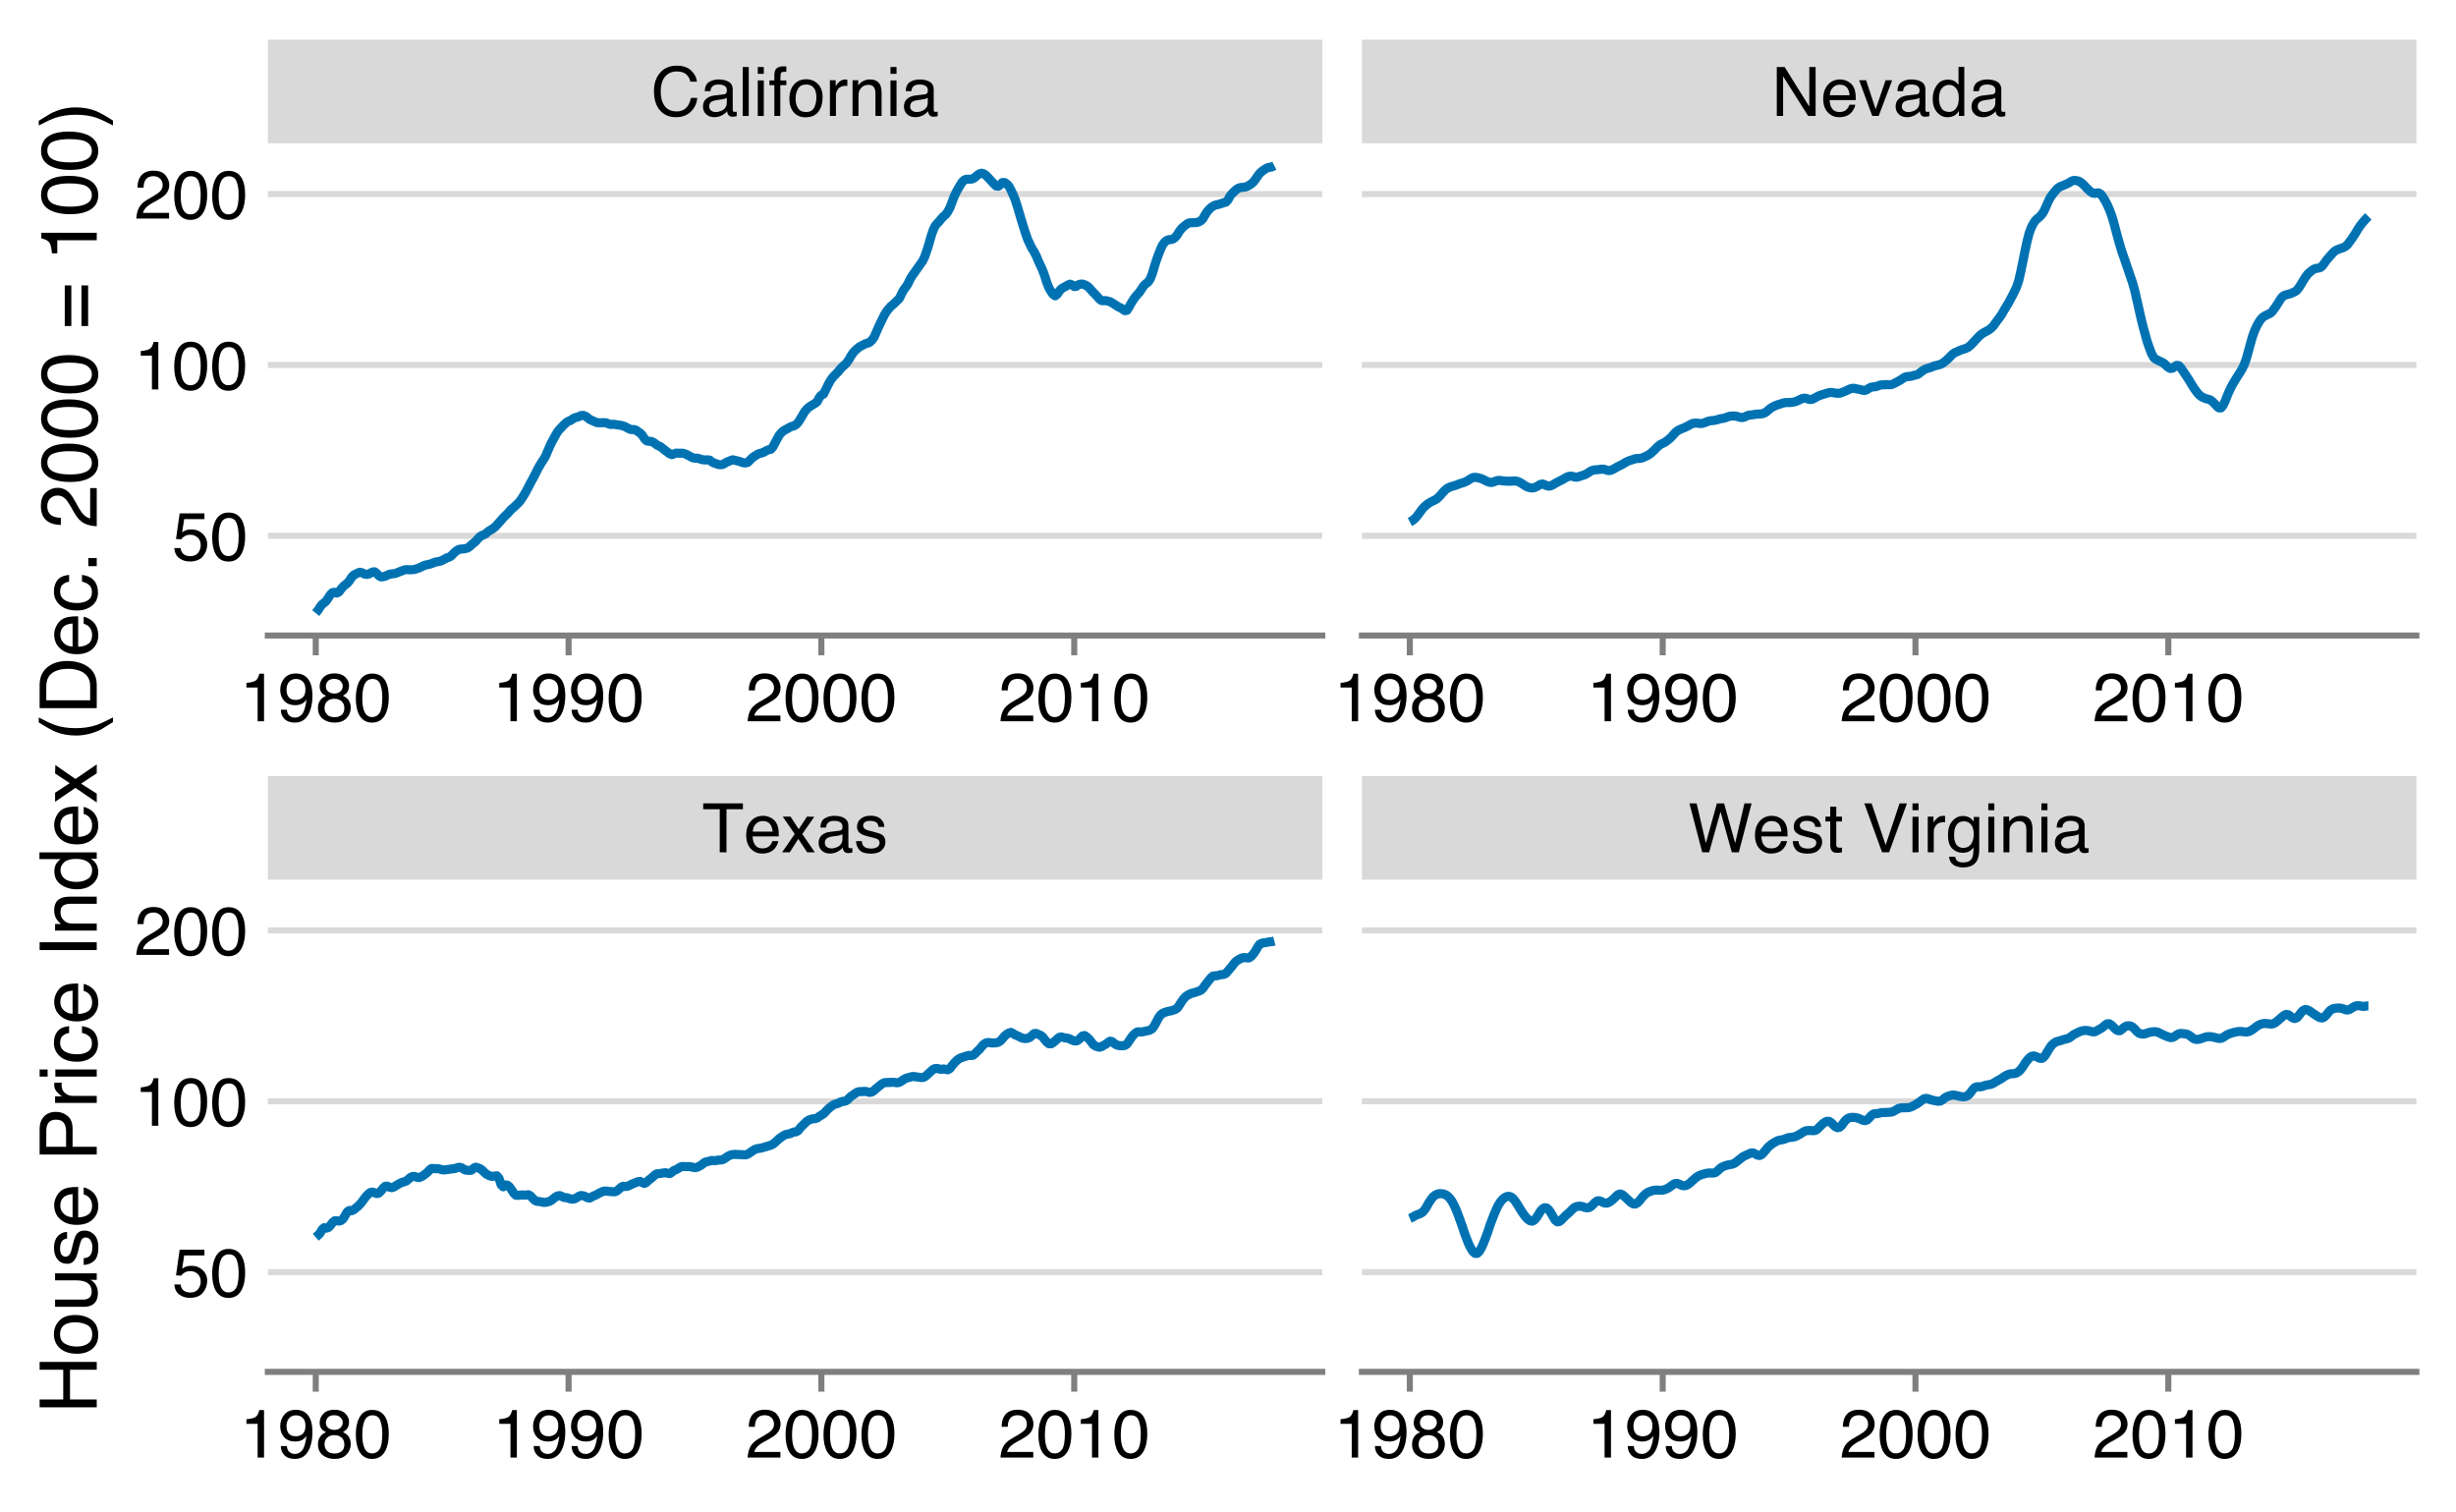 <?xml version="1.0" encoding="UTF-8"?>
<svg xmlns="http://www.w3.org/2000/svg" xmlns:xlink="http://www.w3.org/1999/xlink" width="432pt" height="266pt" viewBox="0 0 432 266" version="1.1">
<defs>
<g>
<symbol overflow="visible" id="glyph0-0">
<path style="stroke:none;" d="M 0.391 0 L 0.391 -8.609 L 7.219 -8.609 L 7.219 0 Z M 6.141 -1.078 L 6.141 -7.531 L 1.469 -7.531 L 1.469 -1.078 Z M 6.141 -1.078 "/>
</symbol>
<symbol overflow="visible" id="glyph0-1">
<path style="stroke:none;" d="M 7.172 -8.609 L 7.172 -7.578 L 4.281 -7.578 L 4.281 0 L 3.094 0 L 3.094 -7.578 L 0.188 -7.578 L 0.188 -8.609 Z M 7.172 -8.609 "/>
</symbol>
<symbol overflow="visible" id="glyph0-2">
<path style="stroke:none;" d="M 3.391 -6.422 C 3.836 -6.422 4.27 -6.316 4.688 -6.109 C 5.102 -5.898 5.422 -5.629 5.641 -5.297 C 5.848 -4.973 5.988 -4.602 6.062 -4.188 C 6.125 -3.895 6.156 -3.43 6.156 -2.797 L 1.547 -2.797 C 1.566 -2.16 1.719 -1.648 2 -1.266 C 2.281 -0.879 2.719 -0.688 3.312 -0.688 C 3.863 -0.688 4.301 -0.867 4.625 -1.234 C 4.812 -1.441 4.945 -1.688 5.031 -1.969 L 6.062 -1.969 C 6.039 -1.738 5.953 -1.484 5.797 -1.203 C 5.641 -0.922 5.469 -0.688 5.281 -0.5 C 4.957 -0.188 4.555 0.02 4.078 0.125 C 3.828 0.188 3.539 0.219 3.219 0.219 C 2.438 0.219 1.773 -0.062 1.234 -0.625 C 0.691 -1.195 0.422 -1.992 0.422 -3.016 C 0.422 -4.023 0.691 -4.844 1.234 -5.469 C 1.785 -6.102 2.504 -6.422 3.391 -6.422 Z M 5.062 -3.641 C 5.02 -4.098 4.922 -4.461 4.766 -4.734 C 4.484 -5.242 4.004 -5.5 3.328 -5.5 C 2.836 -5.5 2.426 -5.32 2.094 -4.969 C 1.77 -4.625 1.598 -4.18 1.578 -3.641 Z M 3.281 -6.422 Z M 3.281 -6.422 "/>
</symbol>
<symbol overflow="visible" id="glyph0-3">
<path style="stroke:none;" d="M 0.172 -6.281 L 1.547 -6.281 L 2.984 -4.062 L 4.438 -6.281 L 5.719 -6.25 L 3.609 -3.219 L 5.812 0 L 4.469 0 L 2.906 -2.359 L 1.406 0 L 0.062 0 L 2.281 -3.219 Z M 0.172 -6.281 "/>
</symbol>
<symbol overflow="visible" id="glyph0-4">
<path style="stroke:none;" d="M 1.578 -1.672 C 1.578 -1.367 1.688 -1.129 1.906 -0.953 C 2.133 -0.773 2.398 -0.688 2.703 -0.688 C 3.078 -0.688 3.438 -0.77 3.781 -0.938 C 4.375 -1.227 4.672 -1.695 4.672 -2.344 L 4.672 -3.188 C 4.535 -3.113 4.363 -3.047 4.156 -2.984 C 3.957 -2.93 3.758 -2.895 3.562 -2.875 L 2.938 -2.797 C 2.551 -2.742 2.258 -2.66 2.062 -2.547 C 1.738 -2.367 1.578 -2.078 1.578 -1.672 Z M 4.141 -3.797 C 4.379 -3.828 4.539 -3.93 4.625 -4.109 C 4.664 -4.203 4.688 -4.336 4.688 -4.516 C 4.688 -4.867 4.555 -5.125 4.297 -5.281 C 4.047 -5.445 3.688 -5.531 3.219 -5.531 C 2.664 -5.531 2.273 -5.383 2.047 -5.094 C 1.91 -4.926 1.82 -4.68 1.781 -4.359 L 0.797 -4.359 C 0.816 -5.129 1.066 -5.664 1.547 -5.969 C 2.035 -6.27 2.598 -6.422 3.234 -6.422 C 3.973 -6.422 4.57 -6.281 5.031 -6 C 5.488 -5.719 5.719 -5.281 5.719 -4.688 L 5.719 -1.078 C 5.719 -0.973 5.738 -0.883 5.781 -0.812 C 5.832 -0.75 5.93 -0.719 6.078 -0.719 C 6.117 -0.719 6.164 -0.719 6.219 -0.719 C 6.281 -0.727 6.348 -0.738 6.422 -0.75 L 6.422 0.031 C 6.254 0.07 6.125 0.098 6.031 0.109 C 5.945 0.129 5.832 0.141 5.688 0.141 C 5.32 0.141 5.062 0.008 4.906 -0.25 C 4.812 -0.383 4.75 -0.578 4.719 -0.828 C 4.5 -0.547 4.188 -0.301 3.781 -0.094 C 3.383 0.113 2.945 0.219 2.469 0.219 C 1.883 0.219 1.406 0.039 1.031 -0.312 C 0.664 -0.664 0.484 -1.109 0.484 -1.641 C 0.484 -2.223 0.664 -2.676 1.031 -3 C 1.395 -3.32 1.867 -3.52 2.453 -3.594 Z M 3.266 -6.422 Z M 3.266 -6.422 "/>
</symbol>
<symbol overflow="visible" id="glyph0-5">
<path style="stroke:none;" d="M 1.406 -1.969 C 1.438 -1.613 1.523 -1.344 1.672 -1.156 C 1.93 -0.82 2.391 -0.656 3.047 -0.656 C 3.441 -0.656 3.785 -0.738 4.078 -0.906 C 4.379 -1.07 4.531 -1.332 4.531 -1.688 C 4.531 -1.957 4.41 -2.164 4.172 -2.312 C 4.016 -2.395 3.711 -2.492 3.266 -2.609 L 2.422 -2.812 C 1.891 -2.945 1.5 -3.098 1.25 -3.266 C 0.789 -3.547 0.562 -3.941 0.562 -4.453 C 0.562 -5.047 0.773 -5.523 1.203 -5.891 C 1.629 -6.254 2.207 -6.438 2.938 -6.438 C 3.875 -6.438 4.551 -6.16 4.969 -5.609 C 5.238 -5.254 5.367 -4.875 5.359 -4.469 L 4.359 -4.469 C 4.336 -4.707 4.254 -4.926 4.109 -5.125 C 3.867 -5.395 3.445 -5.531 2.844 -5.531 C 2.445 -5.531 2.145 -5.453 1.938 -5.297 C 1.738 -5.148 1.641 -4.953 1.641 -4.703 C 1.641 -4.43 1.773 -4.211 2.047 -4.047 C 2.203 -3.953 2.43 -3.867 2.734 -3.797 L 3.422 -3.625 C 4.18 -3.438 4.691 -3.258 4.953 -3.094 C 5.359 -2.82 5.562 -2.395 5.562 -1.812 C 5.562 -1.258 5.348 -0.781 4.922 -0.375 C 4.504 0.031 3.863 0.234 3 0.234 C 2.062 0.234 1.395 0.023 1 -0.391 C 0.613 -0.816 0.41 -1.344 0.391 -1.969 Z M 2.953 -6.422 Z M 2.953 -6.422 "/>
</symbol>
<symbol overflow="visible" id="glyph0-6">
<path style="stroke:none;" d="M 1.484 -8.609 L 3.109 -1.609 L 5.047 -8.609 L 6.312 -8.609 L 8.266 -1.609 L 9.891 -8.609 L 11.156 -8.609 L 8.906 0 L 7.672 0 L 5.688 -7.141 L 3.688 0 L 2.469 0 L 0.219 -8.609 Z M 1.484 -8.609 "/>
</symbol>
<symbol overflow="visible" id="glyph0-7">
<path style="stroke:none;" d="M 0.984 -8.031 L 2.047 -8.031 L 2.047 -6.281 L 3.047 -6.281 L 3.047 -5.422 L 2.047 -5.422 L 2.047 -1.312 C 2.047 -1.094 2.125 -0.945 2.281 -0.875 C 2.352 -0.832 2.488 -0.812 2.688 -0.812 C 2.738 -0.812 2.789 -0.812 2.844 -0.812 C 2.906 -0.82 2.973 -0.828 3.047 -0.828 L 3.047 0 C 2.93 0.031 2.805 0.051 2.672 0.062 C 2.547 0.082 2.406 0.094 2.25 0.094 C 1.758 0.094 1.426 -0.031 1.25 -0.281 C 1.07 -0.531 0.984 -0.859 0.984 -1.266 L 0.984 -5.422 L 0.141 -5.422 L 0.141 -6.281 L 0.984 -6.281 Z M 0.984 -8.031 "/>
</symbol>
<symbol overflow="visible" id="glyph0-8">
<path style="stroke:none;" d=""/>
</symbol>
<symbol overflow="visible" id="glyph0-9">
<path style="stroke:none;" d="M 1.594 -8.609 L 4.062 -1.281 L 6.516 -8.609 L 7.812 -8.609 L 4.672 0 L 3.438 0 L 0.312 -8.609 Z M 1.594 -8.609 "/>
</symbol>
<symbol overflow="visible" id="glyph0-10">
<path style="stroke:none;" d="M 0.781 -6.25 L 1.844 -6.25 L 1.844 0 L 0.781 0 Z M 0.781 -8.609 L 1.844 -8.609 L 1.844 -7.406 L 0.781 -7.406 Z M 0.781 -8.609 "/>
</symbol>
<symbol overflow="visible" id="glyph0-11">
<path style="stroke:none;" d="M 0.797 -6.281 L 1.812 -6.281 L 1.812 -5.188 C 1.883 -5.406 2.082 -5.664 2.406 -5.969 C 2.727 -6.27 3.098 -6.422 3.516 -6.422 C 3.535 -6.422 3.566 -6.414 3.609 -6.406 C 3.66 -6.406 3.742 -6.398 3.859 -6.391 L 3.859 -5.281 C 3.797 -5.289 3.738 -5.297 3.688 -5.297 C 3.633 -5.297 3.578 -5.297 3.516 -5.297 C 2.984 -5.297 2.57 -5.125 2.281 -4.781 C 2 -4.445 1.859 -4.055 1.859 -3.609 L 1.859 0 L 0.797 0 Z M 0.797 -6.281 "/>
</symbol>
<symbol overflow="visible" id="glyph0-12">
<path style="stroke:none;" d="M 2.984 -6.391 C 3.484 -6.391 3.914 -6.27 4.281 -6.031 C 4.477 -5.883 4.68 -5.68 4.891 -5.422 L 4.891 -6.219 L 5.859 -6.219 L 5.859 -0.516 C 5.859 0.285 5.742 0.914 5.516 1.375 C 5.078 2.227 4.25 2.656 3.031 2.656 C 2.352 2.656 1.785 2.504 1.328 2.203 C 0.867 1.898 0.609 1.426 0.547 0.781 L 1.625 0.781 C 1.676 1.062 1.773 1.281 1.922 1.438 C 2.16 1.664 2.535 1.781 3.047 1.781 C 3.859 1.781 4.391 1.492 4.641 0.922 C 4.785 0.586 4.852 -0.008 4.844 -0.875 C 4.633 -0.551 4.379 -0.312 4.078 -0.156 C 3.785 0 3.395 0.078 2.906 0.078 C 2.227 0.078 1.633 -0.16 1.125 -0.641 C 0.613 -1.129 0.359 -1.93 0.359 -3.047 C 0.359 -4.098 0.613 -4.914 1.125 -5.5 C 1.645 -6.094 2.266 -6.391 2.984 -6.391 Z M 4.891 -3.172 C 4.891 -3.941 4.727 -4.516 4.406 -4.891 C 4.082 -5.266 3.676 -5.453 3.188 -5.453 C 2.438 -5.453 1.926 -5.102 1.656 -4.406 C 1.508 -4.039 1.438 -3.555 1.438 -2.953 C 1.438 -2.242 1.578 -1.703 1.859 -1.328 C 2.148 -0.961 2.539 -0.781 3.031 -0.781 C 3.789 -0.781 4.32 -1.125 4.625 -1.812 C 4.801 -2.195 4.891 -2.648 4.891 -3.172 Z M 3.109 -6.422 Z M 3.109 -6.422 "/>
</symbol>
<symbol overflow="visible" id="glyph0-13">
<path style="stroke:none;" d="M 0.781 -6.281 L 1.781 -6.281 L 1.781 -5.391 C 2.07 -5.754 2.383 -6.016 2.719 -6.172 C 3.051 -6.336 3.422 -6.422 3.828 -6.422 C 4.711 -6.422 5.312 -6.109 5.625 -5.484 C 5.801 -5.141 5.891 -4.656 5.891 -4.031 L 5.891 0 L 4.812 0 L 4.812 -3.953 C 4.812 -4.336 4.754 -4.645 4.641 -4.875 C 4.453 -5.27 4.113 -5.469 3.625 -5.469 C 3.375 -5.469 3.172 -5.441 3.016 -5.391 C 2.723 -5.305 2.469 -5.133 2.25 -4.875 C 2.07 -4.664 1.957 -4.453 1.906 -4.234 C 1.852 -4.016 1.828 -3.695 1.828 -3.281 L 1.828 0 L 0.781 0 Z M 3.25 -6.422 Z M 3.25 -6.422 "/>
</symbol>
<symbol overflow="visible" id="glyph0-14">
<path style="stroke:none;" d="M 4.547 -8.844 C 5.629 -8.844 6.473 -8.555 7.078 -7.984 C 7.68 -7.41 8.016 -6.758 8.078 -6.031 L 6.938 -6.031 C 6.812 -6.582 6.555 -7.02 6.172 -7.344 C 5.785 -7.664 5.242 -7.828 4.547 -7.828 C 3.703 -7.828 3.02 -7.531 2.5 -6.938 C 1.977 -6.344 1.719 -5.43 1.719 -4.203 C 1.719 -3.191 1.953 -2.367 2.422 -1.734 C 2.891 -1.109 3.594 -0.797 4.531 -0.797 C 5.383 -0.797 6.039 -1.129 6.5 -1.797 C 6.727 -2.141 6.906 -2.598 7.031 -3.172 L 8.156 -3.172 C 8.062 -2.266 7.727 -1.504 7.156 -0.891 C 6.469 -0.148 5.547 0.219 4.391 0.219 C 3.391 0.219 2.551 -0.082 1.875 -0.688 C 0.977 -1.488 0.531 -2.723 0.531 -4.391 C 0.531 -5.66 0.863 -6.703 1.531 -7.516 C 2.258 -8.398 3.266 -8.844 4.547 -8.844 Z M 4.312 -8.844 Z M 4.312 -8.844 "/>
</symbol>
<symbol overflow="visible" id="glyph0-15">
<path style="stroke:none;" d="M 0.797 -8.609 L 1.859 -8.609 L 1.859 0 L 0.797 0 Z M 0.797 -8.609 "/>
</symbol>
<symbol overflow="visible" id="glyph0-16">
<path style="stroke:none;" d="M 1.031 -7.234 C 1.051 -7.672 1.129 -7.988 1.266 -8.188 C 1.516 -8.551 1.988 -8.734 2.688 -8.734 C 2.758 -8.734 2.828 -8.727 2.891 -8.719 C 2.961 -8.719 3.047 -8.711 3.141 -8.703 L 3.141 -7.75 C 3.023 -7.758 2.941 -7.766 2.891 -7.766 C 2.848 -7.766 2.805 -7.766 2.766 -7.766 C 2.441 -7.766 2.25 -7.68 2.188 -7.516 C 2.125 -7.348 2.094 -6.926 2.094 -6.25 L 3.141 -6.25 L 3.141 -5.422 L 2.078 -5.422 L 2.078 0 L 1.031 0 L 1.031 -5.422 L 0.172 -5.422 L 0.172 -6.25 L 1.031 -6.25 Z M 1.031 -7.234 "/>
</symbol>
<symbol overflow="visible" id="glyph0-17">
<path style="stroke:none;" d="M 3.266 -0.688 C 3.961 -0.688 4.441 -0.945 4.703 -1.469 C 4.961 -2 5.094 -2.586 5.094 -3.234 C 5.094 -3.828 5 -4.305 4.812 -4.672 C 4.508 -5.242 4 -5.531 3.281 -5.531 C 2.633 -5.531 2.164 -5.285 1.875 -4.797 C 1.582 -4.305 1.438 -3.711 1.438 -3.016 C 1.438 -2.348 1.582 -1.789 1.875 -1.344 C 2.164 -0.906 2.629 -0.688 3.266 -0.688 Z M 3.312 -6.453 C 4.113 -6.453 4.789 -6.18 5.344 -5.641 C 5.906 -5.109 6.188 -4.316 6.188 -3.266 C 6.188 -2.254 5.941 -1.414 5.453 -0.75 C 4.961 -0.094 4.203 0.234 3.172 0.234 C 2.305 0.234 1.617 -0.055 1.109 -0.641 C 0.598 -1.234 0.344 -2.02 0.344 -3 C 0.344 -4.051 0.609 -4.891 1.141 -5.516 C 1.68 -6.141 2.406 -6.453 3.312 -6.453 Z M 3.266 -6.422 Z M 3.266 -6.422 "/>
</symbol>
<symbol overflow="visible" id="glyph0-18">
<path style="stroke:none;" d="M 0.922 -8.609 L 2.297 -8.609 L 6.641 -1.641 L 6.641 -8.609 L 7.75 -8.609 L 7.75 0 L 6.438 0 L 2.031 -6.969 L 2.031 0 L 0.922 0 Z M 4.25 -8.609 Z M 4.25 -8.609 "/>
</symbol>
<symbol overflow="visible" id="glyph0-19">
<path style="stroke:none;" d="M 1.297 -6.281 L 2.969 -1.172 L 4.719 -6.281 L 5.875 -6.281 L 3.5 0 L 2.375 0 L 0.062 -6.281 Z M 1.297 -6.281 "/>
</symbol>
<symbol overflow="visible" id="glyph0-20">
<path style="stroke:none;" d="M 1.438 -3.062 C 1.438 -2.395 1.578 -1.832 1.859 -1.375 C 2.148 -0.926 2.609 -0.703 3.234 -0.703 C 3.723 -0.703 4.125 -0.91 4.438 -1.328 C 4.758 -1.742 4.922 -2.348 4.922 -3.141 C 4.922 -3.93 4.754 -4.516 4.422 -4.891 C 4.098 -5.273 3.703 -5.469 3.234 -5.469 C 2.703 -5.469 2.27 -5.266 1.938 -4.859 C 1.602 -4.453 1.438 -3.852 1.438 -3.062 Z M 3.031 -6.391 C 3.508 -6.391 3.91 -6.285 4.234 -6.078 C 4.422 -5.961 4.633 -5.758 4.875 -5.469 L 4.875 -8.641 L 5.891 -8.641 L 5.891 0 L 4.938 0 L 4.938 -0.875 C 4.695 -0.488 4.406 -0.207 4.062 -0.031 C 3.727 0.133 3.344 0.219 2.906 0.219 C 2.207 0.219 1.602 -0.07 1.094 -0.656 C 0.582 -1.25 0.328 -2.031 0.328 -3 C 0.328 -3.914 0.562 -4.707 1.031 -5.375 C 1.5 -6.051 2.164 -6.391 3.031 -6.391 Z M 3.031 -6.391 "/>
</symbol>
<symbol overflow="visible" id="glyph0-21">
<path style="stroke:none;" d="M 1.156 -5.938 L 1.156 -6.75 C 1.914 -6.82 2.441 -6.945 2.734 -7.125 C 3.035 -7.301 3.266 -7.711 3.422 -8.359 L 4.25 -8.359 L 4.25 0 L 3.125 0 L 3.125 -5.938 Z M 1.156 -5.938 "/>
</symbol>
<symbol overflow="visible" id="glyph0-22">
<path style="stroke:none;" d="M 1.594 -2.031 C 1.625 -1.445 1.848 -1.047 2.266 -0.828 C 2.484 -0.703 2.727 -0.641 3 -0.641 C 3.5 -0.641 3.926 -0.848 4.281 -1.266 C 4.633 -1.691 4.891 -2.547 5.047 -3.828 C 4.805 -3.461 4.516 -3.203 4.172 -3.047 C 3.828 -2.898 3.453 -2.828 3.047 -2.828 C 2.242 -2.828 1.602 -3.078 1.125 -3.578 C 0.656 -4.086 0.422 -4.738 0.422 -5.531 C 0.422 -6.289 0.656 -6.957 1.125 -7.531 C 1.594 -8.113 2.281 -8.406 3.188 -8.406 C 4.406 -8.406 5.25 -7.852 5.719 -6.75 C 5.969 -6.145 6.094 -5.391 6.094 -4.484 C 6.094 -3.453 5.941 -2.539 5.641 -1.75 C 5.129 -0.426 4.258 0.234 3.031 0.234 C 2.219 0.234 1.598 0.02 1.172 -0.406 C 0.742 -0.844 0.531 -1.383 0.531 -2.031 Z M 3.188 -3.75 C 3.613 -3.75 4 -3.883 4.344 -4.156 C 4.688 -4.438 4.859 -4.922 4.859 -5.609 C 4.859 -6.223 4.703 -6.68 4.391 -6.984 C 4.078 -7.285 3.68 -7.438 3.203 -7.438 C 2.691 -7.438 2.285 -7.266 1.984 -6.922 C 1.68 -6.578 1.531 -6.113 1.531 -5.531 C 1.531 -4.988 1.66 -4.555 1.922 -4.234 C 2.191 -3.91 2.613 -3.75 3.188 -3.75 Z M 3.188 -3.75 "/>
</symbol>
<symbol overflow="visible" id="glyph0-23">
<path style="stroke:none;" d="M 3.266 -4.875 C 3.734 -4.875 4.098 -5.004 4.359 -5.266 C 4.617 -5.523 4.75 -5.832 4.75 -6.188 C 4.75 -6.5 4.625 -6.785 4.375 -7.047 C 4.125 -7.316 3.742 -7.453 3.234 -7.453 C 2.723 -7.453 2.352 -7.316 2.125 -7.047 C 1.895 -6.785 1.781 -6.484 1.781 -6.141 C 1.781 -5.742 1.926 -5.43 2.219 -5.203 C 2.52 -4.984 2.867 -4.875 3.266 -4.875 Z M 3.328 -0.719 C 3.816 -0.719 4.223 -0.848 4.547 -1.109 C 4.867 -1.379 5.031 -1.773 5.031 -2.297 C 5.031 -2.836 4.863 -3.25 4.531 -3.531 C 4.195 -3.812 3.77 -3.953 3.25 -3.953 C 2.75 -3.953 2.336 -3.805 2.016 -3.516 C 1.703 -3.234 1.547 -2.836 1.547 -2.328 C 1.547 -1.891 1.691 -1.508 1.984 -1.188 C 2.273 -0.875 2.723 -0.719 3.328 -0.719 Z M 1.828 -4.469 C 1.535 -4.594 1.305 -4.738 1.141 -4.906 C 0.836 -5.219 0.688 -5.625 0.688 -6.125 C 0.688 -6.75 0.91 -7.285 1.359 -7.734 C 1.816 -8.191 2.457 -8.422 3.281 -8.422 C 4.094 -8.422 4.723 -8.207 5.172 -7.781 C 5.629 -7.352 5.859 -6.859 5.859 -6.297 C 5.859 -5.773 5.727 -5.348 5.469 -5.016 C 5.32 -4.836 5.094 -4.66 4.781 -4.484 C 5.125 -4.328 5.395 -4.145 5.594 -3.938 C 5.969 -3.539 6.156 -3.031 6.156 -2.406 C 6.156 -1.664 5.906 -1.039 5.406 -0.531 C 4.914 -0.02 4.219 0.234 3.312 0.234 C 2.488 0.234 1.797 0.016 1.234 -0.422 C 0.672 -0.867 0.391 -1.516 0.391 -2.359 C 0.391 -2.848 0.508 -3.273 0.75 -3.641 C 0.988 -4.004 1.348 -4.281 1.828 -4.469 Z M 1.828 -4.469 "/>
</symbol>
<symbol overflow="visible" id="glyph0-24">
<path style="stroke:none;" d="M 3.25 -8.391 C 4.332 -8.391 5.117 -7.941 5.609 -7.047 C 5.984 -6.359 6.172 -5.41 6.172 -4.203 C 6.172 -3.066 6 -2.125 5.656 -1.375 C 5.164 -0.301 4.359 0.234 3.234 0.234 C 2.234 0.234 1.484 -0.203 0.984 -1.078 C 0.578 -1.816 0.375 -2.801 0.375 -4.031 C 0.375 -4.977 0.5 -5.797 0.75 -6.484 C 1.207 -7.754 2.039 -8.391 3.25 -8.391 Z M 3.234 -0.734 C 3.785 -0.734 4.223 -0.973 4.547 -1.453 C 4.867 -1.941 5.031 -2.848 5.031 -4.172 C 5.031 -5.117 4.91 -5.898 4.672 -6.516 C 4.441 -7.129 3.988 -7.438 3.312 -7.438 C 2.688 -7.438 2.227 -7.145 1.938 -6.562 C 1.656 -5.977 1.516 -5.117 1.516 -3.984 C 1.516 -3.129 1.609 -2.441 1.797 -1.922 C 2.078 -1.129 2.555 -0.734 3.234 -0.734 Z M 3.234 -0.734 "/>
</symbol>
<symbol overflow="visible" id="glyph0-25">
<path style="stroke:none;" d="M 0.375 0 C 0.414 -0.719 0.566 -1.344 0.828 -1.875 C 1.086 -2.414 1.594 -2.906 2.344 -3.344 L 3.469 -4 C 3.969 -4.289 4.32 -4.539 4.531 -4.75 C 4.852 -5.07 5.016 -5.441 5.016 -5.859 C 5.016 -6.348 4.863 -6.734 4.562 -7.016 C 4.27 -7.305 3.883 -7.453 3.406 -7.453 C 2.676 -7.453 2.176 -7.18 1.906 -6.641 C 1.75 -6.336 1.664 -5.93 1.656 -5.422 L 0.578 -5.422 C 0.586 -6.148 0.723 -6.742 0.984 -7.203 C 1.441 -8.016 2.25 -8.422 3.406 -8.422 C 4.363 -8.422 5.062 -8.16 5.5 -7.641 C 5.945 -7.117 6.172 -6.539 6.172 -5.906 C 6.172 -5.238 5.938 -4.664 5.469 -4.188 C 5.195 -3.906 4.707 -3.566 4 -3.172 L 3.188 -2.734 C 2.812 -2.523 2.516 -2.32 2.297 -2.125 C 1.898 -1.789 1.648 -1.414 1.547 -1 L 6.141 -1 L 6.141 0 Z M 0.375 0 "/>
</symbol>
<symbol overflow="visible" id="glyph0-26">
<path style="stroke:none;" d="M 1.484 -2.141 C 1.555 -1.535 1.836 -1.117 2.328 -0.891 C 2.578 -0.773 2.863 -0.719 3.188 -0.719 C 3.812 -0.719 4.273 -0.914 4.578 -1.312 C 4.879 -1.707 5.031 -2.148 5.031 -2.641 C 5.031 -3.223 4.848 -3.676 4.484 -4 C 4.129 -4.32 3.703 -4.484 3.203 -4.484 C 2.836 -4.484 2.523 -4.41 2.266 -4.266 C 2.004 -4.129 1.785 -3.938 1.609 -3.688 L 0.688 -3.734 L 1.328 -8.25 L 5.688 -8.25 L 5.688 -7.234 L 2.125 -7.234 L 1.766 -4.906 C 1.961 -5.051 2.148 -5.16 2.328 -5.234 C 2.641 -5.359 3 -5.422 3.406 -5.422 C 4.176 -5.422 4.828 -5.172 5.359 -4.672 C 5.898 -4.18 6.172 -3.555 6.172 -2.797 C 6.172 -2.004 5.922 -1.301 5.422 -0.688 C 4.93 -0.082 4.148 0.219 3.078 0.219 C 2.398 0.219 1.797 0.023 1.266 -0.359 C 0.742 -0.742 0.453 -1.336 0.391 -2.141 Z M 1.484 -2.141 "/>
</symbol>
<symbol overflow="visible" id="glyph1-0">
<path style="stroke:none;" d="M 0 -0.453 L -10.047 -0.453 L -10.047 -8.422 L 0 -8.422 Z M -1.266 -7.172 L -8.781 -7.172 L -8.781 -1.703 L -1.266 -1.703 Z M -1.266 -7.172 "/>
</symbol>
<symbol overflow="visible" id="glyph1-1">
<path style="stroke:none;" d="M -10.047 -1.094 L -10.047 -2.469 L -5.891 -2.469 L -5.891 -7.703 L -10.047 -7.703 L -10.047 -9.078 L 0 -9.078 L 0 -7.703 L -4.703 -7.703 L -4.703 -2.469 L 0 -2.469 L 0 -1.094 Z M -10.047 -1.094 "/>
</symbol>
<symbol overflow="visible" id="glyph1-2">
<path style="stroke:none;" d="M -0.797 -3.812 C -0.797 -4.625 -1.102 -5.18 -1.719 -5.484 C -2.332 -5.785 -3.02 -5.938 -3.781 -5.938 C -4.469 -5.938 -5.023 -5.828 -5.453 -5.609 C -6.117 -5.266 -6.453 -4.672 -6.453 -3.828 C -6.453 -3.066 -6.164 -2.516 -5.594 -2.172 C -5.02 -1.836 -4.328 -1.672 -3.516 -1.672 C -2.742 -1.672 -2.098 -1.836 -1.578 -2.172 C -1.055 -2.516 -0.797 -3.062 -0.797 -3.812 Z M -7.531 -3.859 C -7.531 -4.797 -7.211 -5.586 -6.578 -6.234 C -5.953 -6.891 -5.031 -7.219 -3.812 -7.219 C -2.633 -7.219 -1.66 -6.93 -0.891 -6.359 C -0.117 -5.785 0.266 -4.895 0.266 -3.688 C 0.266 -2.688 -0.07 -1.891 -0.75 -1.297 C -1.438 -0.703 -2.352 -0.406 -3.5 -0.406 C -4.727 -0.406 -5.707 -0.719 -6.438 -1.344 C -7.164 -1.969 -7.531 -2.805 -7.531 -3.859 Z M -7.5 -3.812 Z M -7.5 -3.812 "/>
</symbol>
<symbol overflow="visible" id="glyph1-3">
<path style="stroke:none;" d="M -7.328 -2.141 L -2.469 -2.141 C -2.094 -2.141 -1.785 -2.195 -1.547 -2.312 C -1.109 -2.531 -0.891 -2.938 -0.891 -3.531 C -0.891 -4.383 -1.27 -4.969 -2.031 -5.281 C -2.445 -5.445 -3.008 -5.531 -3.719 -5.531 L -7.328 -5.531 L -7.328 -6.766 L 0 -6.766 L 0 -5.609 L -1.078 -5.625 C -0.797 -5.457 -0.562 -5.258 -0.375 -5.031 C 0.008 -4.562 0.203 -3.988 0.203 -3.312 C 0.203 -2.27 -0.145 -1.562 -0.844 -1.188 C -1.219 -0.977 -1.719 -0.875 -2.344 -0.875 L -7.328 -0.875 Z M -7.5 -3.828 Z M -7.5 -3.828 "/>
</symbol>
<symbol overflow="visible" id="glyph1-4">
<path style="stroke:none;" d="M -2.297 -1.641 C -1.891 -1.672 -1.578 -1.77 -1.359 -1.938 C -0.961 -2.25 -0.766 -2.789 -0.766 -3.562 C -0.766 -4.008 -0.863 -4.406 -1.062 -4.75 C -1.258 -5.102 -1.562 -5.281 -1.969 -5.281 C -2.289 -5.281 -2.531 -5.141 -2.688 -4.859 C -2.789 -4.68 -2.91 -4.332 -3.047 -3.812 L -3.281 -2.828 C -3.438 -2.203 -3.613 -1.742 -3.812 -1.453 C -4.145 -0.922 -4.602 -0.656 -5.188 -0.656 C -5.883 -0.656 -6.445 -0.906 -6.875 -1.406 C -7.301 -1.906 -7.516 -2.578 -7.516 -3.422 C -7.516 -4.523 -7.191 -5.316 -6.547 -5.797 C -6.129 -6.109 -5.688 -6.258 -5.219 -6.25 L -5.219 -5.094 C -5.5 -5.062 -5.75 -4.961 -5.969 -4.797 C -6.289 -4.516 -6.453 -4.023 -6.453 -3.328 C -6.453 -2.859 -6.363 -2.504 -6.188 -2.266 C -6.008 -2.023 -5.773 -1.906 -5.484 -1.906 C -5.172 -1.906 -4.914 -2.062 -4.719 -2.375 C -4.602 -2.562 -4.504 -2.832 -4.422 -3.188 L -4.219 -4 C -4.008 -4.883 -3.805 -5.477 -3.609 -5.781 C -3.285 -6.258 -2.789 -6.5 -2.125 -6.5 C -1.469 -6.5 -0.898 -6.25 -0.422 -5.75 C 0.047 -5.258 0.281 -4.508 0.281 -3.5 C 0.281 -2.406 0.035 -1.629 -0.453 -1.172 C -0.953 -0.723 -1.566 -0.484 -2.297 -0.453 Z M -7.5 -3.453 Z M -7.5 -3.453 "/>
</symbol>
<symbol overflow="visible" id="glyph1-5">
<path style="stroke:none;" d="M -7.484 -3.953 C -7.484 -4.473 -7.359 -4.973 -7.109 -5.453 C -6.867 -5.941 -6.555 -6.316 -6.172 -6.578 C -5.805 -6.828 -5.375 -6.988 -4.875 -7.062 C -4.539 -7.133 -4.004 -7.172 -3.266 -7.172 L -3.266 -1.812 C -2.523 -1.832 -1.93 -2.004 -1.484 -2.328 C -1.035 -2.66 -0.812 -3.172 -0.812 -3.859 C -0.812 -4.504 -1.02 -5.02 -1.438 -5.406 C -1.688 -5.625 -1.973 -5.773 -2.297 -5.859 L -2.297 -7.078 C -2.023 -7.047 -1.723 -6.938 -1.391 -6.75 C -1.066 -6.57 -0.801 -6.375 -0.594 -6.156 C -0.227 -5.781 0.02 -5.316 0.156 -4.766 C 0.227 -4.473 0.266 -4.141 0.266 -3.766 C 0.266 -2.848 -0.066 -2.07 -0.734 -1.438 C -1.398 -0.812 -2.328 -0.5 -3.516 -0.5 C -4.691 -0.5 -5.645 -0.816 -6.375 -1.453 C -7.113 -2.086 -7.484 -2.922 -7.484 -3.953 Z M -4.25 -5.906 C -4.781 -5.863 -5.207 -5.75 -5.531 -5.562 C -6.113 -5.227 -6.406 -4.664 -6.406 -3.875 C -6.406 -3.312 -6.203 -2.836 -5.797 -2.453 C -5.391 -2.066 -4.875 -1.863 -4.25 -1.844 Z M -7.5 -3.828 Z M -7.5 -3.828 "/>
</symbol>
<symbol overflow="visible" id="glyph1-6">
<path style="stroke:none;" d=""/>
</symbol>
<symbol overflow="visible" id="glyph1-7">
<path style="stroke:none;" d="M -10.047 -1.203 L -10.047 -5.719 C -10.047 -6.613 -9.789 -7.332 -9.281 -7.875 C -8.781 -8.426 -8.078 -8.703 -7.172 -8.703 C -6.379 -8.703 -5.691 -8.457 -5.109 -7.969 C -4.535 -7.477 -4.25 -6.727 -4.25 -5.719 L -4.25 -2.562 L 0 -2.562 L 0 -1.203 Z M -7.156 -7.328 C -7.895 -7.328 -8.395 -7.051 -8.656 -6.5 C -8.801 -6.195 -8.875 -5.785 -8.875 -5.266 L -8.875 -2.562 L -5.391 -2.562 L -5.391 -5.266 C -5.391 -5.879 -5.52 -6.375 -5.781 -6.75 C -6.039 -7.133 -6.5 -7.328 -7.156 -7.328 Z M -7.156 -7.328 "/>
</symbol>
<symbol overflow="visible" id="glyph1-8">
<path style="stroke:none;" d="M -7.328 -0.938 L -7.328 -2.109 L -6.062 -2.109 C -6.301 -2.203 -6.598 -2.438 -6.953 -2.812 C -7.305 -3.188 -7.484 -3.617 -7.484 -4.109 C -7.484 -4.129 -7.477 -4.164 -7.469 -4.219 C -7.469 -4.27 -7.461 -4.363 -7.453 -4.5 L -6.156 -4.5 C -6.164 -4.426 -6.172 -4.359 -6.172 -4.297 C -6.18 -4.234 -6.188 -4.164 -6.188 -4.094 C -6.188 -3.477 -5.984 -3.004 -5.578 -2.672 C -5.18 -2.336 -4.727 -2.172 -4.219 -2.172 L 0 -2.172 L 0 -0.938 Z M -7.328 -0.938 "/>
</symbol>
<symbol overflow="visible" id="glyph1-9">
<path style="stroke:none;" d="M -7.281 -0.906 L -7.281 -2.156 L 0 -2.156 L 0 -0.906 Z M -10.047 -0.906 L -10.047 -2.156 L -8.641 -2.156 L -8.641 -0.906 Z M -10.047 -0.906 "/>
</symbol>
<symbol overflow="visible" id="glyph1-10">
<path style="stroke:none;" d="M -7.531 -3.719 C -7.531 -4.551 -7.328 -5.223 -6.922 -5.734 C -6.523 -6.254 -5.836 -6.566 -4.859 -6.672 L -4.859 -5.469 C -5.305 -5.395 -5.68 -5.227 -5.984 -4.969 C -6.285 -4.719 -6.438 -4.301 -6.438 -3.719 C -6.438 -2.938 -6.051 -2.379 -5.281 -2.047 C -4.789 -1.828 -4.18 -1.719 -3.453 -1.719 C -2.711 -1.719 -2.094 -1.867 -1.594 -2.172 C -1.094 -2.484 -0.844 -2.973 -0.844 -3.641 C -0.844 -4.148 -1 -4.555 -1.312 -4.859 C -1.625 -5.16 -2.051 -5.363 -2.594 -5.469 L -2.594 -6.672 C -1.625 -6.535 -0.91 -6.191 -0.453 -5.641 C -0.004 -5.098 0.219 -4.398 0.219 -3.547 C 0.219 -2.586 -0.129 -1.82 -0.828 -1.25 C -1.535 -0.688 -2.41 -0.406 -3.453 -0.406 C -4.742 -0.406 -5.742 -0.719 -6.453 -1.344 C -7.172 -1.969 -7.531 -2.758 -7.531 -3.719 Z M -7.5 -3.531 Z M -7.5 -3.531 "/>
</symbol>
<symbol overflow="visible" id="glyph1-11">
<path style="stroke:none;" d="M -10.047 -1.375 L -10.047 -2.75 L 0 -2.75 L 0 -1.375 Z M -10.047 -1.375 "/>
</symbol>
<symbol overflow="visible" id="glyph1-12">
<path style="stroke:none;" d="M -7.328 -0.906 L -7.328 -2.078 L -6.281 -2.078 C -6.707 -2.422 -7.016 -2.785 -7.203 -3.172 C -7.391 -3.555 -7.484 -3.988 -7.484 -4.469 C -7.484 -5.5 -7.125 -6.195 -6.406 -6.562 C -6 -6.77 -5.43 -6.875 -4.703 -6.875 L 0 -6.875 L 0 -5.625 L -4.609 -5.625 C -5.055 -5.625 -5.414 -5.555 -5.688 -5.422 C -6.145 -5.203 -6.375 -4.805 -6.375 -4.234 C -6.375 -3.941 -6.348 -3.703 -6.297 -3.516 C -6.191 -3.18 -5.988 -2.883 -5.688 -2.625 C -5.445 -2.414 -5.195 -2.281 -4.938 -2.219 C -4.676 -2.164 -4.305 -2.141 -3.828 -2.141 L 0 -2.141 L 0 -0.906 Z M -7.5 -3.797 Z M -7.5 -3.797 "/>
</symbol>
<symbol overflow="visible" id="glyph1-13">
<path style="stroke:none;" d="M -3.578 -1.688 C -2.797 -1.688 -2.141 -1.852 -1.609 -2.188 C -1.078 -2.52 -0.812 -3.051 -0.812 -3.781 C -0.812 -4.352 -1.055 -4.82 -1.547 -5.188 C -2.035 -5.551 -2.738 -5.734 -3.656 -5.734 C -4.582 -5.734 -5.266 -5.539 -5.703 -5.156 C -6.148 -4.781 -6.375 -4.316 -6.375 -3.766 C -6.375 -3.148 -6.133 -2.648 -5.656 -2.266 C -5.188 -1.879 -4.492 -1.688 -3.578 -1.688 Z M -7.453 -3.531 C -7.453 -4.094 -7.332 -4.562 -7.094 -4.938 C -6.957 -5.156 -6.719 -5.406 -6.375 -5.688 L -10.078 -5.688 L -10.078 -6.875 L 0 -6.875 L 0 -5.766 L -1.016 -5.766 C -0.566 -5.473 -0.238 -5.129 -0.031 -4.734 C 0.164 -4.348 0.266 -3.898 0.266 -3.391 C 0.266 -2.578 -0.078 -1.875 -0.766 -1.281 C -1.453 -0.688 -2.363 -0.391 -3.5 -0.391 C -4.57 -0.391 -5.5 -0.66 -6.281 -1.203 C -7.062 -1.742 -7.453 -2.52 -7.453 -3.531 Z M -7.453 -3.531 "/>
</symbol>
<symbol overflow="visible" id="glyph1-14">
<path style="stroke:none;" d="M -7.328 -0.203 L -7.328 -1.797 L -4.75 -3.484 L -7.328 -5.188 L -7.281 -6.672 L -3.75 -4.219 L 0 -6.781 L 0 -5.219 L -2.75 -3.391 L 0 -1.641 L 0 -0.078 L -3.75 -2.656 Z M -7.328 -0.203 "/>
</symbol>
<symbol overflow="visible" id="glyph1-15">
<path style="stroke:none;" d="M -10.203 -4.141 C -8.816 -3.422 -7.797 -2.957 -7.141 -2.75 C -6.141 -2.426 -4.984 -2.266 -3.672 -2.266 C -2.359 -2.266 -1.156 -2.445 -0.062 -2.812 C 0.613 -3.039 1.586 -3.488 2.859 -4.156 L 2.859 -3.344 C 1.816 -2.676 1.148 -2.258 0.859 -2.094 C 0.578 -1.938 0.191 -1.766 -0.297 -1.578 C -0.973 -1.328 -1.695 -1.148 -2.469 -1.047 C -2.863 -0.992 -3.238 -0.969 -3.594 -0.969 C -4.945 -0.969 -6.148 -1.18 -7.203 -1.609 C -7.867 -1.879 -8.867 -2.438 -10.203 -3.281 Z M -10.203 -4.141 "/>
</symbol>
<symbol overflow="visible" id="glyph1-16">
<path style="stroke:none;" d="M -1.156 -4.922 C -1.156 -5.379 -1.207 -5.758 -1.312 -6.062 C -1.488 -6.582 -1.828 -7.016 -2.328 -7.359 C -2.734 -7.629 -3.254 -7.82 -3.891 -7.938 C -4.266 -8.008 -4.613 -8.047 -4.938 -8.047 C -6.188 -8.047 -7.156 -7.797 -7.844 -7.297 C -8.531 -6.805 -8.875 -6.008 -8.875 -4.906 L -8.875 -2.5 L -1.156 -2.5 Z M -10.047 -1.125 L -10.047 -5.203 C -10.047 -6.578 -9.555 -7.645 -8.578 -8.406 C -7.691 -9.082 -6.555 -9.422 -5.172 -9.422 C -4.109 -9.422 -3.145 -9.223 -2.281 -8.828 C -0.758 -8.117 0 -6.906 0 -5.188 L 0 -1.125 Z M -10.047 -1.125 "/>
</symbol>
<symbol overflow="visible" id="glyph1-17">
<path style="stroke:none;" d="M -1.484 -1.203 L -1.484 -2.625 L 0 -2.625 L 0 -1.203 Z M -1.484 -1.203 "/>
</symbol>
<symbol overflow="visible" id="glyph1-18">
<path style="stroke:none;" d="M 0 -0.438 C -0.844 -0.477 -1.578 -0.648 -2.203 -0.953 C -2.828 -1.266 -3.395 -1.859 -3.906 -2.734 L -4.656 -4.047 C -5 -4.629 -5.289 -5.039 -5.531 -5.281 C -5.914 -5.656 -6.352 -5.844 -6.844 -5.844 C -7.406 -5.844 -7.852 -5.672 -8.188 -5.328 C -8.531 -4.984 -8.703 -4.531 -8.703 -3.969 C -8.703 -3.125 -8.379 -2.539 -7.734 -2.219 C -7.391 -2.039 -6.914 -1.941 -6.312 -1.922 L -6.312 -0.672 C -7.164 -0.691 -7.863 -0.852 -8.406 -1.156 C -9.352 -1.688 -9.828 -2.625 -9.828 -3.969 C -9.828 -5.094 -9.52 -5.91 -8.906 -6.422 C -8.301 -6.941 -7.629 -7.203 -6.891 -7.203 C -6.109 -7.203 -5.438 -6.926 -4.875 -6.375 C -4.551 -6.062 -4.16 -5.488 -3.703 -4.656 L -3.188 -3.719 C -2.938 -3.281 -2.703 -2.93 -2.484 -2.672 C -2.086 -2.211 -1.645 -1.926 -1.156 -1.812 L -1.156 -7.156 L 0 -7.156 Z M 0 -0.438 "/>
</symbol>
<symbol overflow="visible" id="glyph1-19">
<path style="stroke:none;" d="M -9.797 -3.781 C -9.797 -5.051 -9.27 -5.969 -8.219 -6.531 C -7.414 -6.969 -6.312 -7.188 -4.906 -7.188 C -3.57 -7.188 -2.473 -6.988 -1.609 -6.594 C -0.359 -6.02 0.266 -5.082 0.266 -3.781 C 0.266 -2.602 -0.242 -1.727 -1.266 -1.156 C -2.117 -0.676 -3.266 -0.438 -4.703 -0.438 C -5.805 -0.438 -6.758 -0.582 -7.562 -0.875 C -9.051 -1.406 -9.797 -2.375 -9.797 -3.781 Z M -0.859 -3.781 C -0.859 -4.414 -1.141 -4.922 -1.703 -5.297 C -2.266 -5.672 -3.316 -5.859 -4.859 -5.859 C -5.973 -5.859 -6.891 -5.723 -7.609 -5.453 C -8.328 -5.18 -8.688 -4.648 -8.688 -3.859 C -8.688 -3.141 -8.344 -2.609 -7.656 -2.266 C -6.977 -1.93 -5.977 -1.766 -4.656 -1.766 C -3.656 -1.766 -2.852 -1.875 -2.25 -2.094 C -1.32 -2.414 -0.859 -2.977 -0.859 -3.781 Z M -0.859 -3.781 "/>
</symbol>
<symbol overflow="visible" id="glyph1-20">
<path style="stroke:none;" d="M -5.625 -7.766 L -4.469 -7.766 L -4.469 -0.625 L -5.625 -0.625 Z M -2.688 -7.766 L -1.516 -7.766 L -1.516 -0.625 L -2.688 -0.625 Z M -2.688 -7.766 "/>
</symbol>
<symbol overflow="visible" id="glyph1-21">
<path style="stroke:none;" d="M -6.938 -1.344 L -7.875 -1.344 C -7.957 -2.227 -8.098 -2.844 -8.297 -3.188 C -8.504 -3.539 -8.988 -3.805 -9.75 -3.984 L -9.75 -4.953 L 0 -4.953 L 0 -3.641 L -6.938 -3.641 Z M -6.938 -1.344 "/>
</symbol>
<symbol overflow="visible" id="glyph1-22">
<path style="stroke:none;" d="M 2.859 -0.484 C 1.441 -1.211 0.41 -1.68 -0.234 -1.891 C -1.211 -2.203 -2.359 -2.359 -3.672 -2.359 C -4.992 -2.359 -6.203 -2.176 -7.297 -1.812 C -7.973 -1.582 -8.941 -1.133 -10.203 -0.469 L -10.203 -1.297 C -9.086 -1.992 -8.395 -2.414 -8.125 -2.562 C -7.863 -2.719 -7.504 -2.879 -7.047 -3.047 C -6.473 -3.266 -5.91 -3.422 -5.359 -3.516 C -4.805 -3.609 -4.27 -3.656 -3.75 -3.656 C -2.406 -3.656 -1.203 -3.441 -0.141 -3.016 C 0.535 -2.742 1.535 -2.188 2.859 -1.344 Z M 2.859 -0.484 "/>
</symbol>
</g>
<clipPath id="clip1">
  <path d="M 47.109 93 L 232.582 93 L 232.582 95 L 47.109 95 Z M 47.109 93 "/>
</clipPath>
<clipPath id="clip2">
  <path d="M 47.109 63 L 232.582 63 L 232.582 65 L 47.109 65 Z M 47.109 63 "/>
</clipPath>
<clipPath id="clip3">
  <path d="M 47.109 33 L 232.582 33 L 232.582 35 L 47.109 35 Z M 47.109 33 "/>
</clipPath>
<clipPath id="clip4">
  <path d="M 47.109 223 L 232.582 223 L 232.582 225 L 47.109 225 Z M 47.109 223 "/>
</clipPath>
<clipPath id="clip5">
  <path d="M 47.109 193 L 232.582 193 L 232.582 195 L 47.109 195 Z M 47.109 193 "/>
</clipPath>
<clipPath id="clip6">
  <path d="M 47.109 163 L 232.582 163 L 232.582 165 L 47.109 165 Z M 47.109 163 "/>
</clipPath>
<clipPath id="clip7">
  <path d="M 239.555 93 L 425.027 93 L 425.027 95 L 239.555 95 Z M 239.555 93 "/>
</clipPath>
<clipPath id="clip8">
  <path d="M 239.555 63 L 425.027 63 L 425.027 65 L 239.555 65 Z M 239.555 63 "/>
</clipPath>
<clipPath id="clip9">
  <path d="M 239.555 33 L 425.027 33 L 425.027 35 L 239.555 35 Z M 239.555 33 "/>
</clipPath>
<clipPath id="clip10">
  <path d="M 239.555 223 L 425.027 223 L 425.027 225 L 239.555 225 Z M 239.555 223 "/>
</clipPath>
<clipPath id="clip11">
  <path d="M 239.555 193 L 425.027 193 L 425.027 195 L 239.555 195 Z M 239.555 193 "/>
</clipPath>
<clipPath id="clip12">
  <path d="M 239.555 163 L 425.027 163 L 425.027 165 L 239.555 165 Z M 239.555 163 "/>
</clipPath>
<clipPath id="clip13">
  <path d="M 47.109 136.488 L 232.582 136.488 L 232.582 154.723 L 47.109 154.723 Z M 47.109 136.488 "/>
</clipPath>
<clipPath id="clip14">
  <path d="M 239.555 136.488 L 425.027 136.488 L 425.027 154.723 L 239.555 154.723 Z M 239.555 136.488 "/>
</clipPath>
<clipPath id="clip15">
  <path d="M 47.109 6.973 L 232.582 6.973 L 232.582 25.207 L 47.109 25.207 Z M 47.109 6.973 "/>
</clipPath>
<clipPath id="clip16">
  <path d="M 239.555 6.973 L 425.027 6.973 L 425.027 25.207 L 239.555 25.207 Z M 239.555 6.973 "/>
</clipPath>
</defs>
<g id="surface134">
<rect x="0" y="0" width="432" height="266" style="fill:rgb(100%,100%,100%);fill-opacity:1;stroke:none;"/>
<g clip-path="url(#clip1)" clip-rule="nonzero">
<path style="fill:none;stroke-width:1.067;stroke-linecap:butt;stroke-linejoin:round;stroke:rgb(85.098%,85.098%,85.098%);stroke-opacity:1;stroke-miterlimit:10;" d="M 47.109 94.238 L 232.582 94.238 "/>
</g>
<g clip-path="url(#clip2)" clip-rule="nonzero">
<path style="fill:none;stroke-width:1.067;stroke-linecap:butt;stroke-linejoin:round;stroke:rgb(85.098%,85.098%,85.098%);stroke-opacity:1;stroke-miterlimit:10;" d="M 47.109 64.188 L 232.582 64.188 "/>
</g>
<g clip-path="url(#clip3)" clip-rule="nonzero">
<path style="fill:none;stroke-width:1.067;stroke-linecap:butt;stroke-linejoin:round;stroke:rgb(85.098%,85.098%,85.098%);stroke-opacity:1;stroke-miterlimit:10;" d="M 47.109 34.137 L 232.582 34.137 "/>
</g>
<path style="fill:none;stroke-width:1.6;stroke-linecap:butt;stroke-linejoin:round;stroke:rgb(0%,44.706%,69.804%);stroke-opacity:1;stroke-miterlimit:10;" d="M 55.539 107.84 L 55.914 107.371 L 56.27 106.805 L 56.645 106.32 L 57.012 106.023 L 57.391 105.691 L 57.754 105.145 L 58.133 104.562 L 58.508 104.219 L 58.875 104.18 L 59.25 104.309 L 59.617 104.113 L 59.996 103.594 L 60.371 103.164 L 60.711 102.859 L 61.09 102.59 L 61.457 102.145 L 61.832 101.562 L 62.199 101.16 L 62.574 100.965 L 62.953 100.777 L 63.316 100.652 L 63.695 100.746 L 64.062 100.941 L 64.438 101.027 L 64.816 100.977 L 65.156 100.816 L 65.535 100.605 L 65.898 100.57 L 66.277 100.863 L 66.641 101.27 L 67.02 101.465 L 67.398 101.438 L 67.762 101.34 L 68.141 101.172 L 68.504 101 L 68.883 100.934 L 69.258 100.91 L 69.602 100.832 L 69.977 100.68 L 70.344 100.531 L 70.719 100.406 L 71.086 100.254 L 71.465 100.188 L 71.84 100.207 L 72.207 100.207 L 72.582 100.199 L 72.949 100.145 L 73.324 100.023 L 73.703 99.891 L 74.055 99.73 L 74.434 99.543 L 74.801 99.398 L 75.176 99.316 L 75.543 99.242 L 75.918 99.125 L 76.297 98.965 L 76.66 98.844 L 77.039 98.785 L 77.406 98.711 L 77.781 98.559 L 78.16 98.359 L 78.5 98.156 L 78.879 98.031 L 79.242 97.871 L 79.621 97.52 L 79.984 97.133 L 80.363 96.836 L 80.742 96.629 L 81.105 96.566 L 81.484 96.555 L 81.848 96.488 L 82.227 96.391 L 82.602 96.148 L 82.945 95.805 L 83.32 95.512 L 83.688 95.188 L 84.062 94.754 L 84.43 94.383 L 84.809 94.16 L 85.184 94.023 L 85.551 93.777 L 85.926 93.438 L 86.293 93.234 L 86.668 92.984 L 87.047 92.715 L 87.387 92.352 L 87.766 91.918 L 88.129 91.527 L 88.508 91.078 L 88.875 90.715 L 89.25 90.363 L 89.629 89.926 L 89.992 89.547 L 90.371 89.23 L 90.734 88.895 L 91.113 88.52 L 91.492 88.105 L 91.844 87.586 L 92.223 86.984 L 92.586 86.344 L 92.965 85.633 L 93.328 84.914 L 93.707 84.234 L 94.086 83.52 L 94.449 82.773 L 94.828 82.074 L 95.191 81.445 L 95.57 80.871 L 95.945 80.258 L 96.289 79.449 L 96.664 78.574 L 97.031 77.789 L 97.406 77.117 L 97.773 76.449 L 98.152 75.832 L 98.527 75.414 L 98.895 75.023 L 99.27 74.641 L 99.637 74.301 L 100.012 74.082 L 100.391 73.934 L 100.73 73.68 L 101.109 73.473 L 101.473 73.387 L 101.852 73.258 L 102.219 73.09 L 102.594 73.059 L 102.973 73.199 L 103.336 73.449 L 103.715 73.762 L 104.078 73.938 L 104.457 74.094 L 104.836 74.285 L 105.176 74.348 L 105.555 74.355 L 105.918 74.352 L 106.297 74.344 L 106.66 74.375 L 107.039 74.555 L 107.414 74.664 L 107.781 74.625 L 108.16 74.648 L 108.523 74.715 L 108.902 74.762 L 109.277 74.824 L 109.633 74.93 L 110.008 75.066 L 110.375 75.285 L 110.75 75.473 L 111.117 75.559 L 111.496 75.539 L 111.871 75.652 L 112.238 75.934 L 112.613 76.164 L 112.98 76.566 L 113.355 77.145 L 113.734 77.523 L 114.074 77.613 L 114.453 77.629 L 114.816 77.742 L 115.195 77.984 L 115.562 78.281 L 115.938 78.453 L 116.316 78.664 L 116.68 78.973 L 117.059 79.262 L 117.422 79.527 L 117.801 79.816 L 118.18 79.965 L 118.52 79.844 L 118.898 79.699 L 119.262 79.707 L 119.641 79.719 L 120.004 79.711 L 120.383 79.785 L 120.758 79.934 L 121.125 80.137 L 121.504 80.344 L 121.867 80.52 L 122.246 80.594 L 122.621 80.582 L 122.965 80.66 L 123.34 80.805 L 123.707 80.867 L 124.082 80.906 L 124.449 80.875 L 124.824 80.93 L 125.203 81.223 L 125.57 81.434 L 125.945 81.543 L 126.312 81.691 L 126.688 81.746 L 127.066 81.711 L 127.418 81.535 L 127.797 81.285 L 128.16 81.16 L 128.539 80.98 L 128.906 80.875 L 129.281 80.969 L 129.66 81.051 L 130.023 81.148 L 130.402 81.273 L 130.766 81.391 L 131.145 81.43 L 131.523 81.316 L 131.863 80.988 L 132.242 80.598 L 132.605 80.309 L 132.984 80.078 L 133.348 79.852 L 133.727 79.73 L 134.102 79.637 L 134.469 79.461 L 134.848 79.242 L 135.211 79.105 L 135.59 79.016 L 135.965 78.582 L 136.309 77.918 L 136.684 77.219 L 137.051 76.562 L 137.426 76.109 L 137.793 75.789 L 138.168 75.57 L 138.547 75.383 L 138.914 75.141 L 139.289 74.992 L 139.656 74.902 L 140.031 74.672 L 140.41 74.273 L 140.75 73.738 L 141.129 73.109 L 141.492 72.48 L 141.871 71.996 L 142.238 71.668 L 142.613 71.395 L 142.992 71.172 L 143.355 70.941 L 143.734 70.664 L 144.098 69.938 L 144.477 69.48 L 144.855 69.312 L 145.207 68.605 L 145.586 67.82 L 145.949 67.113 L 146.328 66.562 L 146.691 66.121 L 147.07 65.746 L 147.445 65.367 L 147.812 64.898 L 148.191 64.504 L 148.555 64.188 L 148.934 63.797 L 149.309 63.27 L 149.652 62.648 L 150.027 62.09 L 150.395 61.684 L 150.77 61.34 L 151.137 61.035 L 151.512 60.828 L 151.891 60.633 L 152.258 60.449 L 152.633 60.352 L 153 60.168 L 153.375 59.82 L 153.754 59.305 L 154.094 58.52 L 154.473 57.656 L 154.836 56.863 L 155.215 56.094 L 155.582 55.348 L 155.957 54.746 L 156.336 54.297 L 156.699 53.875 L 157.078 53.57 L 157.441 53.23 L 157.82 52.867 L 158.199 52.48 L 158.539 51.777 L 158.918 51.047 L 159.281 50.555 L 159.66 49.996 L 160.023 49.23 L 160.402 48.559 L 160.777 48.051 L 161.145 47.523 L 161.523 46.988 L 161.887 46.469 L 162.266 45.941 L 162.641 45.18 L 162.996 44.168 L 163.371 42.984 L 163.738 41.672 L 164.113 40.547 L 164.48 39.762 L 164.859 39.289 L 165.234 38.898 L 165.602 38.43 L 165.977 38.051 L 166.344 37.738 L 166.719 37.223 L 167.098 36.508 L 167.438 35.609 L 167.816 34.621 L 168.18 33.809 L 168.559 33.148 L 168.926 32.516 L 169.301 31.953 L 169.68 31.625 L 170.043 31.527 L 170.422 31.512 L 170.785 31.516 L 171.164 31.414 L 171.543 31.152 L 171.883 30.836 L 172.262 30.582 L 172.625 30.469 L 173.004 30.551 L 173.367 30.793 L 173.746 31.164 L 174.121 31.578 L 174.488 31.969 L 174.867 32.379 L 175.23 32.719 L 175.609 32.754 L 175.984 32.445 L 176.328 32.105 L 176.703 32.105 L 177.07 32.352 L 177.445 32.723 L 177.812 33.398 L 178.188 34.215 L 178.566 35.117 L 178.934 36.262 L 179.309 37.535 L 179.676 38.777 L 180.051 39.98 L 180.43 41.168 L 180.781 42.164 L 181.16 42.953 L 181.523 43.699 L 181.902 44.293 L 182.27 45.012 L 182.645 45.926 L 183.023 46.719 L 183.387 47.527 L 183.766 48.547 L 184.129 49.703 L 184.508 50.656 L 184.887 51.293 L 185.227 51.781 L 185.605 52.031 L 185.969 51.746 L 186.348 51.16 L 186.711 50.785 L 187.09 50.551 L 187.465 50.359 L 187.832 50.137 L 188.211 49.98 L 188.574 50.125 L 188.953 50.402 L 189.328 50.352 L 189.672 50.09 L 190.047 49.977 L 190.414 49.961 L 190.789 50.094 L 191.156 50.273 L 191.531 50.566 L 191.91 50.996 L 192.277 51.398 L 192.652 51.77 L 193.02 52.176 L 193.395 52.602 L 193.773 52.871 L 194.113 52.891 L 194.492 52.863 L 194.855 52.961 L 195.234 53.062 L 195.598 53.25 L 195.977 53.496 L 196.355 53.734 L 196.719 53.984 L 197.098 54.137 L 197.461 54.367 L 197.84 54.641 L 198.219 54.59 L 198.57 54.047 L 198.949 53.363 L 199.312 52.77 L 199.691 52.223 L 200.055 51.812 L 200.434 51.375 L 200.809 50.816 L 201.176 50.254 L 201.555 49.906 L 201.918 49.652 L 202.297 49.109 L 202.672 48.191 L 203.016 47 L 203.391 45.812 L 203.758 44.793 L 204.133 43.852 L 204.5 43.059 L 204.875 42.57 L 205.254 42.277 L 205.621 42.152 L 205.996 42.133 L 206.363 42.012 L 206.738 41.723 L 207.117 41.242 L 207.457 40.676 L 207.836 40.188 L 208.199 39.848 L 208.578 39.559 L 208.941 39.293 L 209.32 39.18 L 209.699 39.168 L 210.062 39.152 L 210.441 39.137 L 210.805 39.043 L 211.184 38.859 L 211.562 38.508 L 211.902 37.895 L 212.277 37.305 L 212.645 36.859 L 213.023 36.5 L 213.387 36.25 L 213.766 36.078 L 214.141 35.988 L 214.508 35.906 L 214.883 35.777 L 215.25 35.652 L 215.629 35.555 L 216.004 35.152 L 216.359 34.492 L 216.734 34.02 L 217.102 33.672 L 217.477 33.336 L 217.844 33.094 L 218.219 32.977 L 218.598 32.961 L 218.965 32.906 L 219.34 32.805 L 219.707 32.598 L 220.082 32.34 L 220.461 32.031 L 220.801 31.566 L 221.18 31.023 L 221.543 30.523 L 221.922 30.176 L 222.285 29.91 L 222.664 29.648 L 223.043 29.469 L 223.406 29.418 L 223.785 29.328 L 224.148 29.145 "/>
<g clip-path="url(#clip4)" clip-rule="nonzero">
<path style="fill:none;stroke-width:1.067;stroke-linecap:butt;stroke-linejoin:round;stroke:rgb(85.098%,85.098%,85.098%);stroke-opacity:1;stroke-miterlimit:10;" d="M 47.109 223.75 L 232.582 223.75 "/>
</g>
<g clip-path="url(#clip5)" clip-rule="nonzero">
<path style="fill:none;stroke-width:1.067;stroke-linecap:butt;stroke-linejoin:round;stroke:rgb(85.098%,85.098%,85.098%);stroke-opacity:1;stroke-miterlimit:10;" d="M 47.109 193.699 L 232.582 193.699 "/>
</g>
<g clip-path="url(#clip6)" clip-rule="nonzero">
<path style="fill:none;stroke-width:1.067;stroke-linecap:butt;stroke-linejoin:round;stroke:rgb(85.098%,85.098%,85.098%);stroke-opacity:1;stroke-miterlimit:10;" d="M 47.109 163.652 L 232.582 163.652 "/>
</g>
<path style="fill:none;stroke-width:1.6;stroke-linecap:butt;stroke-linejoin:round;stroke:rgb(0%,44.706%,69.804%);stroke-opacity:1;stroke-miterlimit:10;" d="M 55.539 217.617 L 55.914 217.285 L 56.27 216.926 L 56.645 216.277 L 57.012 215.938 L 57.391 216.016 L 57.754 215.91 L 58.133 215.523 L 58.508 215.012 L 58.875 214.715 L 59.25 214.727 L 59.617 214.773 L 59.996 214.668 L 60.371 214.344 L 60.711 213.777 L 61.09 213.141 L 61.457 212.902 L 61.832 212.957 L 62.199 212.797 L 62.574 212.48 L 62.953 212.18 L 63.316 211.824 L 63.695 211.359 L 64.062 210.844 L 64.438 210.367 L 64.816 209.988 L 65.156 209.738 L 65.535 209.672 L 65.898 209.793 L 66.277 209.934 L 66.641 209.84 L 67.02 209.461 L 67.398 208.98 L 67.762 208.648 L 68.141 208.625 L 68.504 208.801 L 68.883 208.895 L 69.258 208.789 L 69.602 208.57 L 69.977 208.336 L 70.344 208.133 L 70.719 207.961 L 71.086 207.855 L 71.465 207.719 L 71.84 207.406 L 72.207 207.098 L 72.582 206.926 L 72.949 206.922 L 73.324 207.062 L 73.703 207.121 L 74.055 206.996 L 74.434 206.77 L 74.801 206.504 L 75.176 206.207 L 75.543 205.801 L 75.918 205.516 L 76.297 205.535 L 76.66 205.559 L 77.039 205.547 L 77.406 205.637 L 77.781 205.746 L 78.16 205.773 L 78.5 205.734 L 78.879 205.684 L 79.242 205.617 L 79.621 205.574 L 79.984 205.543 L 80.363 205.406 L 80.742 205.301 L 81.105 205.359 L 81.484 205.574 L 81.848 205.793 L 82.227 205.828 L 82.602 205.875 L 82.945 205.809 L 83.32 205.461 L 83.688 205.289 L 84.062 205.398 L 84.43 205.547 L 84.809 205.816 L 85.184 206.195 L 85.551 206.508 L 85.926 206.715 L 86.293 206.859 L 86.668 206.914 L 87.047 206.852 L 87.387 206.801 L 87.766 207.227 L 88.129 208.34 L 88.508 208.742 L 88.875 208.406 L 89.25 208.457 L 89.629 208.762 L 89.992 209.285 L 90.371 209.867 L 90.734 210.211 L 91.113 210.254 L 91.492 210.195 L 91.844 210.172 L 92.223 210.215 L 92.586 210.18 L 92.965 210.141 L 93.328 210.359 L 93.707 210.777 L 94.086 211.129 L 94.449 211.293 L 94.828 211.332 L 95.191 211.379 L 95.57 211.484 L 95.945 211.484 L 96.289 211.402 L 96.664 211.305 L 97.031 211.09 L 97.406 210.781 L 97.773 210.5 L 98.152 210.32 L 98.527 210.301 L 98.895 210.484 L 99.27 210.629 L 99.637 210.648 L 100.012 210.758 L 100.391 210.883 L 100.73 210.918 L 101.109 210.848 L 101.473 210.633 L 101.852 210.387 L 102.219 210.273 L 102.594 210.324 L 102.973 210.465 L 103.336 210.66 L 103.715 210.73 L 104.078 210.527 L 104.457 210.32 L 104.836 210.184 L 105.176 209.977 L 105.555 209.777 L 105.918 209.617 L 106.297 209.492 L 106.66 209.496 L 107.039 209.551 L 107.414 209.578 L 107.781 209.605 L 108.16 209.613 L 108.523 209.461 L 108.902 209.133 L 109.277 208.797 L 109.633 208.648 L 110.008 208.684 L 110.375 208.648 L 110.75 208.477 L 111.117 208.285 L 111.496 208.125 L 111.871 207.984 L 112.238 207.836 L 112.613 207.797 L 112.98 208 L 113.355 208.152 L 113.734 207.934 L 114.074 207.59 L 114.453 207.309 L 114.816 207.012 L 115.195 206.648 L 115.562 206.445 L 115.938 206.422 L 116.316 206.367 L 116.68 206.309 L 117.059 206.266 L 117.422 206.355 L 117.801 206.418 L 118.18 206.176 L 118.52 205.871 L 118.898 205.746 L 119.262 205.535 L 119.641 205.277 L 120.004 205.172 L 120.383 205.172 L 120.758 205.199 L 121.125 205.18 L 121.504 205.215 L 121.867 205.316 L 122.246 205.375 L 122.621 205.305 L 122.965 205.137 L 123.34 204.93 L 123.707 204.629 L 124.082 204.379 L 124.449 204.309 L 124.824 204.203 L 125.203 204.105 L 125.57 204.148 L 125.945 204.129 L 126.312 204.039 L 126.688 204.027 L 127.066 203.992 L 127.418 203.805 L 127.797 203.531 L 128.16 203.297 L 128.539 203.145 L 128.906 203.062 L 129.281 203.035 L 129.66 203.055 L 130.023 203.07 L 130.402 203.078 L 130.766 203.117 L 131.145 203.121 L 131.523 203.008 L 131.863 202.777 L 132.242 202.516 L 132.605 202.27 L 132.984 202.078 L 133.348 202.004 L 133.727 201.961 L 134.102 201.867 L 134.469 201.754 L 134.848 201.648 L 135.211 201.539 L 135.59 201.418 L 135.965 201.238 L 136.309 200.953 L 136.684 200.617 L 137.051 200.281 L 137.426 200.004 L 137.793 199.758 L 138.168 199.555 L 138.547 199.477 L 138.914 199.418 L 139.289 199.238 L 139.656 199.098 L 140.031 199.07 L 140.41 198.844 L 140.75 198.379 L 141.129 197.992 L 141.492 197.645 L 141.871 197.266 L 142.238 197.02 L 142.613 196.867 L 142.992 196.781 L 143.355 196.754 L 143.734 196.648 L 144.098 196.367 L 144.477 196.129 L 144.855 195.914 L 145.207 195.539 L 145.586 195.133 L 145.949 194.797 L 146.328 194.527 L 146.691 194.277 L 147.07 194.156 L 147.445 194.059 L 147.812 193.84 L 148.191 193.719 L 148.555 193.699 L 148.934 193.555 L 149.309 193.199 L 149.652 192.855 L 150.027 192.602 L 150.395 192.348 L 150.77 192.105 L 151.137 191.996 L 151.512 192.004 L 151.891 191.969 L 152.258 191.957 L 152.633 192.059 L 153 192.141 L 153.375 192.051 L 153.754 191.797 L 154.094 191.477 L 154.473 191.18 L 154.836 190.863 L 155.215 190.582 L 155.582 190.43 L 155.957 190.395 L 156.336 190.395 L 156.699 190.383 L 157.078 190.352 L 157.441 190.391 L 157.82 190.449 L 158.199 190.367 L 158.539 190.164 L 158.918 189.902 L 159.281 189.68 L 159.66 189.566 L 160.023 189.484 L 160.402 189.359 L 160.777 189.344 L 161.145 189.406 L 161.523 189.457 L 161.887 189.508 L 162.266 189.527 L 162.641 189.41 L 162.996 189.113 L 163.371 188.777 L 163.738 188.438 L 164.113 188.105 L 164.48 187.938 L 164.859 187.922 L 165.234 188.039 L 165.602 188.09 L 165.977 188.012 L 166.344 188.086 L 166.719 188.156 L 167.098 187.93 L 167.438 187.465 L 167.816 187.016 L 168.18 186.637 L 168.559 186.297 L 168.926 186.094 L 169.301 185.965 L 169.68 185.84 L 170.043 185.723 L 170.422 185.629 L 170.785 185.656 L 171.164 185.602 L 171.543 185.285 L 171.883 184.926 L 172.262 184.59 L 172.625 184.133 L 173.004 183.707 L 173.367 183.469 L 173.746 183.355 L 174.121 183.395 L 174.488 183.449 L 174.867 183.426 L 175.23 183.414 L 175.609 183.309 L 175.984 183.066 L 176.328 182.684 L 176.703 182.238 L 177.07 181.922 L 177.445 181.695 L 177.812 181.586 L 178.188 181.766 L 178.566 182.031 L 178.934 182.164 L 179.676 182.535 L 180.051 182.637 L 180.43 182.664 L 180.781 182.609 L 181.16 182.457 L 181.523 182.121 L 181.902 181.793 L 182.27 181.766 L 182.645 181.934 L 183.023 182.086 L 183.387 182.375 L 183.766 182.855 L 184.129 183.289 L 184.508 183.582 L 184.887 183.59 L 185.227 183.387 L 185.605 183.09 L 185.969 182.734 L 186.348 182.449 L 186.711 182.383 L 187.09 182.492 L 187.465 182.574 L 187.832 182.613 L 188.211 182.746 L 188.574 182.949 L 188.953 183.086 L 189.328 183.086 L 189.672 182.922 L 190.047 182.574 L 190.414 182.199 L 190.789 182.137 L 191.156 182.395 L 191.531 182.746 L 191.91 183.203 L 192.277 183.703 L 192.652 183.965 L 193.02 184.102 L 193.395 184.191 L 193.773 184.086 L 194.113 183.879 L 194.492 183.668 L 194.855 183.398 L 195.234 183.137 L 195.598 183.191 L 195.977 183.52 L 196.355 183.762 L 196.719 183.883 L 197.098 183.93 L 197.461 183.914 L 197.84 183.887 L 198.219 183.645 L 198.57 183.137 L 198.949 182.566 L 199.312 182.094 L 199.691 181.727 L 200.055 181.5 L 200.434 181.484 L 200.809 181.512 L 201.176 181.434 L 201.555 181.352 L 201.918 181.281 L 202.297 181.164 L 202.672 180.93 L 203.016 180.457 L 203.391 179.77 L 203.758 179.047 L 204.133 178.52 L 204.5 178.23 L 204.875 178.066 L 205.254 177.941 L 205.621 177.848 L 205.996 177.785 L 206.363 177.664 L 206.738 177.535 L 207.117 177.273 L 207.457 176.758 L 207.836 176.172 L 208.199 175.672 L 208.578 175.273 L 208.941 175.016 L 209.32 174.824 L 209.699 174.68 L 210.062 174.594 L 210.441 174.477 L 210.805 174.348 L 211.184 174.199 L 211.562 173.871 L 211.902 173.371 L 212.277 172.883 L 212.645 172.418 L 213.023 171.957 L 213.387 171.664 L 213.766 171.629 L 214.141 171.602 L 214.508 171.48 L 214.883 171.414 L 215.25 171.391 L 215.629 171.211 L 216.004 170.781 L 216.359 170.344 L 216.734 169.914 L 217.102 169.402 L 217.477 169.027 L 217.844 168.797 L 218.219 168.594 L 218.598 168.449 L 218.965 168.418 L 219.34 168.477 L 219.707 168.477 L 220.082 168.211 L 220.461 167.781 L 220.801 167.297 L 221.18 166.641 L 221.543 166.105 L 221.922 165.902 L 222.285 165.832 L 222.664 165.781 L 223.043 165.703 L 223.406 165.648 L 223.785 165.609 L 224.148 165.508 "/>
<g clip-path="url(#clip7)" clip-rule="nonzero">
<path style="fill:none;stroke-width:1.067;stroke-linecap:butt;stroke-linejoin:round;stroke:rgb(85.098%,85.098%,85.098%);stroke-opacity:1;stroke-miterlimit:10;" d="M 239.555 94.238 L 425.027 94.238 "/>
</g>
<g clip-path="url(#clip8)" clip-rule="nonzero">
<path style="fill:none;stroke-width:1.067;stroke-linecap:butt;stroke-linejoin:round;stroke:rgb(85.098%,85.098%,85.098%);stroke-opacity:1;stroke-miterlimit:10;" d="M 239.555 64.188 L 425.027 64.188 "/>
</g>
<g clip-path="url(#clip9)" clip-rule="nonzero">
<path style="fill:none;stroke-width:1.067;stroke-linecap:butt;stroke-linejoin:round;stroke:rgb(85.098%,85.098%,85.098%);stroke-opacity:1;stroke-miterlimit:10;" d="M 239.555 34.137 L 425.027 34.137 "/>
</g>
<path style="fill:none;stroke-width:1.6;stroke-linecap:butt;stroke-linejoin:round;stroke:rgb(0%,44.706%,69.804%);stroke-opacity:1;stroke-miterlimit:10;" d="M 247.984 91.809 L 248.363 91.613 L 248.715 91.336 L 249.094 90.969 L 249.457 90.508 L 249.836 89.988 L 250.199 89.496 L 250.578 89.094 L 250.957 88.773 L 251.32 88.504 L 251.699 88.281 L 252.062 88.102 L 252.441 87.914 L 252.816 87.668 L 253.16 87.336 L 253.535 86.926 L 253.902 86.488 L 254.277 86.117 L 254.645 85.848 L 255.023 85.664 L 255.398 85.543 L 255.766 85.445 L 256.141 85.324 L 256.508 85.176 L 256.883 85.039 L 257.262 84.93 L 257.602 84.812 L 257.98 84.645 L 258.344 84.418 L 258.723 84.172 L 259.09 83.992 L 259.465 83.949 L 259.844 84.004 L 260.207 84.09 L 260.586 84.195 L 260.949 84.363 L 261.328 84.559 L 261.707 84.727 L 262.047 84.848 L 262.426 84.855 L 262.789 84.738 L 263.168 84.582 L 263.531 84.5 L 263.91 84.508 L 264.285 84.566 L 264.652 84.609 L 265.031 84.629 L 265.395 84.641 L 265.773 84.633 L 266.148 84.598 L 266.504 84.59 L 266.879 84.66 L 267.246 84.801 L 267.621 85.004 L 267.988 85.254 L 268.367 85.5 L 268.742 85.68 L 269.109 85.781 L 269.484 85.82 L 269.852 85.77 L 270.227 85.621 L 270.605 85.406 L 270.945 85.195 L 271.324 85.125 L 271.688 85.25 L 272.066 85.43 L 272.434 85.508 L 272.809 85.434 L 273.188 85.242 L 273.551 85.016 L 273.93 84.816 L 274.293 84.629 L 274.672 84.441 L 275.051 84.238 L 275.391 84.023 L 275.77 83.844 L 276.133 83.754 L 276.512 83.762 L 276.875 83.871 L 277.254 83.945 L 277.629 83.871 L 277.996 83.734 L 278.375 83.621 L 278.738 83.5 L 279.117 83.312 L 279.492 83.062 L 279.836 82.84 L 280.211 82.699 L 280.578 82.633 L 280.953 82.613 L 281.32 82.574 L 281.695 82.512 L 282.074 82.523 L 282.441 82.633 L 282.816 82.754 L 283.184 82.762 L 283.559 82.633 L 283.938 82.438 L 284.289 82.223 L 284.668 82.023 L 285.031 81.852 L 285.41 81.656 L 285.777 81.422 L 286.152 81.207 L 286.531 81.051 L 286.895 80.926 L 287.273 80.812 L 287.637 80.695 L 288.016 80.633 L 288.395 80.629 L 288.734 80.578 L 289.113 80.434 L 289.477 80.262 L 289.855 80.09 L 290.219 79.844 L 290.598 79.52 L 290.973 79.184 L 291.34 78.805 L 291.719 78.434 L 292.082 78.164 L 292.461 77.984 L 292.836 77.801 L 293.18 77.551 L 293.555 77.254 L 293.922 76.922 L 294.297 76.512 L 294.664 76.094 L 295.039 75.785 L 295.418 75.574 L 295.785 75.418 L 296.16 75.27 L 296.527 75.098 L 296.902 74.914 L 297.281 74.695 L 297.621 74.516 L 298 74.434 L 298.363 74.414 L 298.742 74.449 L 299.105 74.496 L 299.484 74.457 L 299.863 74.332 L 300.227 74.184 L 300.605 74.062 L 300.969 73.992 L 301.348 73.961 L 301.727 73.91 L 302.078 73.809 L 302.457 73.691 L 302.82 73.617 L 303.199 73.57 L 303.562 73.453 L 303.941 73.297 L 304.316 73.203 L 304.684 73.172 L 305.062 73.168 L 305.426 73.211 L 305.805 73.32 L 306.18 73.43 L 306.523 73.445 L 306.898 73.328 L 307.266 73.141 L 307.641 73.023 L 308.008 72.988 L 308.383 72.93 L 308.762 72.867 L 309.129 72.836 L 309.504 72.816 L 309.871 72.785 L 310.246 72.684 L 310.625 72.488 L 310.965 72.199 L 311.344 71.875 L 311.707 71.629 L 312.086 71.438 L 312.449 71.273 L 312.828 71.148 L 313.207 71.035 L 313.57 70.91 L 313.949 70.824 L 314.312 70.797 L 314.691 70.797 L 315.07 70.781 L 315.41 70.738 L 315.785 70.645 L 316.152 70.504 L 316.531 70.32 L 316.895 70.145 L 317.273 70.031 L 317.648 70.047 L 318.016 70.184 L 318.391 70.277 L 318.758 70.227 L 319.137 70.047 L 319.512 69.836 L 319.867 69.648 L 320.242 69.496 L 320.609 69.387 L 320.984 69.273 L 321.352 69.156 L 321.727 69.059 L 322.105 69.023 L 322.473 69.074 L 322.848 69.133 L 323.215 69.176 L 323.59 69.16 L 323.969 69.047 L 324.309 68.902 L 324.688 68.754 L 325.051 68.57 L 325.43 68.406 L 325.793 68.301 L 326.172 68.301 L 326.551 68.391 L 326.914 68.465 L 327.293 68.535 L 327.656 68.648 L 328.035 68.676 L 328.414 68.52 L 328.754 68.285 L 329.129 68.098 L 329.496 68.035 L 329.875 68.016 L 330.238 67.91 L 330.617 67.758 L 330.992 67.684 L 331.359 67.676 L 331.734 67.656 L 332.102 67.656 L 332.48 67.664 L 332.855 67.59 L 333.195 67.426 L 333.574 67.23 L 333.941 67.039 L 334.316 66.832 L 334.684 66.574 L 335.059 66.344 L 335.438 66.238 L 335.801 66.223 L 336.18 66.172 L 336.547 66.055 L 336.922 65.969 L 337.301 65.863 L 337.652 65.625 L 338.031 65.32 L 338.395 65.055 L 338.773 64.875 L 339.137 64.766 L 339.516 64.664 L 339.895 64.516 L 340.258 64.355 L 340.637 64.266 L 341 64.188 L 341.379 64.062 L 341.758 63.855 L 342.098 63.578 L 342.473 63.273 L 342.84 62.922 L 343.219 62.535 L 343.582 62.191 L 343.961 61.977 L 344.336 61.828 L 344.703 61.648 L 345.078 61.5 L 345.445 61.391 L 345.824 61.262 L 346.199 61.074 L 346.539 60.789 L 346.918 60.426 L 347.285 60.023 L 347.66 59.621 L 348.027 59.23 L 348.402 58.879 L 348.781 58.609 L 349.145 58.402 L 349.523 58.207 L 349.891 57.98 L 350.266 57.684 L 350.645 57.305 L 350.984 56.816 L 351.363 56.301 L 351.727 55.82 L 352.105 55.277 L 352.469 54.625 L 352.848 53.996 L 353.227 53.383 L 353.59 52.711 L 353.969 52.008 L 354.332 51.277 L 354.711 50.465 L 355.086 49.355 L 355.441 47.809 L 355.816 46.004 L 356.184 44.156 L 356.562 42.414 L 356.926 40.996 L 357.305 40 L 357.68 39.273 L 358.047 38.75 L 358.422 38.41 L 358.789 38.109 L 359.168 37.691 L 359.543 37.105 L 359.883 36.336 L 360.262 35.48 L 360.629 34.754 L 361.004 34.215 L 361.371 33.75 L 361.746 33.312 L 362.125 32.973 L 362.488 32.777 L 362.867 32.637 L 363.234 32.48 L 363.609 32.312 L 363.988 32.109 L 364.328 31.887 L 364.707 31.742 L 365.07 31.746 L 365.449 31.809 L 365.812 31.949 L 366.191 32.227 L 366.57 32.574 L 366.934 32.965 L 367.312 33.344 L 367.676 33.684 L 368.055 33.938 L 368.43 34.02 L 368.773 33.953 L 369.148 33.926 L 369.516 34.152 L 369.891 34.648 L 370.258 35.254 L 370.637 35.973 L 371.012 36.809 L 371.379 37.77 L 371.754 38.961 L 372.121 40.355 L 372.496 41.762 L 372.875 43.09 L 373.227 44.266 L 373.605 45.328 L 373.973 46.406 L 374.348 47.504 L 374.715 48.582 L 375.09 49.684 L 375.469 51.008 L 375.832 52.602 L 376.211 54.277 L 376.578 55.918 L 376.953 57.438 L 377.332 58.82 L 377.672 60.047 L 378.051 61.141 L 378.414 62.121 L 378.793 62.832 L 379.156 63.176 L 379.535 63.355 L 379.914 63.543 L 380.277 63.703 L 380.656 63.934 L 381.02 64.285 L 381.398 64.629 L 381.773 64.809 L 382.117 64.762 L 382.492 64.516 L 382.859 64.266 L 383.234 64.309 L 383.602 64.703 L 383.98 65.254 L 384.355 65.809 L 384.723 66.367 L 385.098 66.938 L 385.465 67.551 L 385.84 68.164 L 386.219 68.699 L 386.559 69.148 L 386.938 69.547 L 387.301 69.816 L 387.68 69.98 L 388.047 70.133 L 388.422 70.219 L 388.801 70.355 L 389.164 70.629 L 389.543 70.996 L 389.906 71.41 L 390.285 71.738 L 390.664 71.746 L 391.016 71.324 L 391.395 70.543 L 391.758 69.602 L 392.137 68.734 L 392.5 67.984 L 392.879 67.305 L 393.258 66.691 L 393.621 66.105 L 394 65.527 L 394.363 64.922 L 394.742 64.137 L 395.117 63.105 L 395.461 61.863 L 395.836 60.488 L 396.203 59.184 L 396.578 58.152 L 396.945 57.352 L 397.324 56.66 L 397.699 56.125 L 398.066 55.766 L 398.441 55.531 L 398.809 55.352 L 399.184 55.184 L 399.562 54.914 L 399.902 54.484 L 400.281 53.965 L 400.645 53.398 L 401.023 52.793 L 401.391 52.266 L 401.766 51.969 L 402.145 51.848 L 402.508 51.762 L 402.887 51.641 L 403.25 51.488 L 403.629 51.316 L 404.008 51.059 L 404.348 50.625 L 404.727 50.047 L 405.09 49.422 L 405.469 48.82 L 405.832 48.312 L 406.211 47.93 L 406.586 47.621 L 406.953 47.367 L 407.332 47.215 L 407.695 47.164 L 408.074 47.086 L 408.449 46.82 L 408.805 46.352 L 409.18 45.824 L 409.547 45.371 L 409.922 44.961 L 410.289 44.539 L 410.668 44.168 L 411.043 43.949 L 411.41 43.812 L 411.785 43.68 L 412.152 43.555 L 412.527 43.363 L 412.906 43.039 L 413.246 42.582 L 413.625 42.07 L 413.988 41.531 L 414.367 40.938 L 414.734 40.324 L 415.109 39.754 L 415.488 39.266 L 415.852 38.836 L 416.23 38.418 L 416.594 38.062 "/>
<g clip-path="url(#clip10)" clip-rule="nonzero">
<path style="fill:none;stroke-width:1.067;stroke-linecap:butt;stroke-linejoin:round;stroke:rgb(85.098%,85.098%,85.098%);stroke-opacity:1;stroke-miterlimit:10;" d="M 239.555 223.75 L 425.027 223.75 "/>
</g>
<g clip-path="url(#clip11)" clip-rule="nonzero">
<path style="fill:none;stroke-width:1.067;stroke-linecap:butt;stroke-linejoin:round;stroke:rgb(85.098%,85.098%,85.098%);stroke-opacity:1;stroke-miterlimit:10;" d="M 239.555 193.699 L 425.027 193.699 "/>
</g>
<g clip-path="url(#clip12)" clip-rule="nonzero">
<path style="fill:none;stroke-width:1.067;stroke-linecap:butt;stroke-linejoin:round;stroke:rgb(85.098%,85.098%,85.098%);stroke-opacity:1;stroke-miterlimit:10;" d="M 239.555 163.652 L 425.027 163.652 "/>
</g>
<path style="fill:none;stroke-width:1.6;stroke-linecap:butt;stroke-linejoin:round;stroke:rgb(0%,44.706%,69.804%);stroke-opacity:1;stroke-miterlimit:10;" d="M 247.984 214.305 L 248.363 214.148 L 248.715 213.926 L 249.094 213.73 L 249.457 213.594 L 249.836 213.453 L 250.199 213.219 L 250.578 212.797 L 250.957 212.203 L 251.32 211.555 L 251.699 210.977 L 252.062 210.523 L 252.441 210.211 L 252.816 210.027 L 253.16 209.945 L 253.535 209.945 L 253.902 210.004 L 254.277 210.137 L 254.645 210.379 L 255.023 210.766 L 255.398 211.297 L 255.766 211.977 L 256.141 212.801 L 256.508 213.746 L 256.883 214.777 L 257.262 215.84 L 257.602 216.898 L 257.98 217.902 L 258.344 218.812 L 258.723 219.574 L 259.09 220.141 L 259.465 220.453 L 259.844 220.449 L 260.207 220.102 L 260.586 219.469 L 260.949 218.641 L 261.328 217.68 L 261.707 216.637 L 262.047 215.586 L 262.426 214.586 L 262.789 213.637 L 263.168 212.75 L 263.531 211.992 L 263.91 211.398 L 264.285 210.953 L 264.652 210.645 L 265.031 210.457 L 265.395 210.41 L 265.773 210.516 L 266.148 210.797 L 266.504 211.246 L 266.879 211.805 L 267.246 212.414 L 267.621 213.016 L 267.988 213.562 L 268.367 214.047 L 268.742 214.441 L 269.109 214.711 L 269.484 214.789 L 269.852 214.621 L 270.227 214.211 L 270.605 213.633 L 270.945 213.055 L 271.324 212.621 L 271.688 212.418 L 272.066 212.473 L 272.434 212.797 L 272.809 213.348 L 273.188 214.012 L 273.551 214.602 L 273.93 214.906 L 274.293 214.848 L 274.672 214.539 L 275.051 214.152 L 275.391 213.793 L 275.77 213.484 L 276.133 213.148 L 276.512 212.762 L 276.875 212.43 L 277.254 212.238 L 277.629 212.164 L 277.996 212.152 L 278.375 212.23 L 278.738 212.363 L 279.117 212.438 L 279.492 212.402 L 279.836 212.207 L 280.211 211.852 L 280.578 211.469 L 280.953 211.223 L 281.32 211.195 L 281.695 211.344 L 282.074 211.527 L 282.441 211.625 L 282.816 211.574 L 283.184 211.379 L 283.559 211.09 L 283.938 210.75 L 284.289 210.391 L 284.668 210.09 L 285.031 210 L 285.41 210.16 L 285.777 210.484 L 286.152 210.832 L 286.531 211.18 L 286.895 211.512 L 287.273 211.742 L 287.637 211.773 L 288.016 211.566 L 288.395 211.184 L 288.734 210.742 L 289.113 210.316 L 289.477 209.969 L 289.855 209.723 L 290.219 209.562 L 290.598 209.438 L 290.973 209.348 L 291.34 209.316 L 291.719 209.336 L 292.082 209.352 L 292.461 209.324 L 292.836 209.23 L 293.18 209.086 L 293.555 208.887 L 293.922 208.617 L 294.297 208.336 L 294.664 208.156 L 295.039 208.152 L 295.418 208.297 L 295.785 208.477 L 296.16 208.566 L 296.527 208.52 L 296.902 208.34 L 297.281 208.059 L 297.621 207.73 L 298 207.395 L 298.363 207.086 L 298.742 206.84 L 299.105 206.672 L 299.484 206.551 L 299.863 206.441 L 300.227 206.355 L 300.605 206.309 L 300.969 206.312 L 301.348 206.324 L 301.727 206.238 L 302.078 205.973 L 302.457 205.605 L 302.82 205.316 L 303.199 205.137 L 303.562 205.004 L 303.941 204.898 L 304.316 204.836 L 304.684 204.766 L 305.062 204.617 L 305.426 204.367 L 305.805 204.055 L 306.18 203.754 L 306.523 203.492 L 306.898 203.285 L 307.266 203.121 L 307.641 202.949 L 308.008 202.789 L 308.383 202.785 L 308.762 202.969 L 309.129 203.18 L 309.504 203.238 L 309.871 203.07 L 310.246 202.695 L 310.625 202.223 L 310.965 201.805 L 311.344 201.469 L 311.707 201.191 L 312.086 200.957 L 312.449 200.746 L 312.828 200.578 L 313.207 200.504 L 313.57 200.457 L 313.949 200.328 L 314.312 200.176 L 314.691 200.078 L 315.07 200.043 L 315.41 200.004 L 315.785 199.898 L 316.152 199.73 L 316.531 199.523 L 316.895 199.293 L 317.273 199.055 L 317.648 198.891 L 318.016 198.844 L 318.391 198.844 L 318.758 198.863 L 319.137 198.867 L 319.512 198.727 L 319.867 198.398 L 320.242 198.012 L 320.609 197.66 L 320.984 197.387 L 321.352 197.219 L 321.727 197.23 L 322.105 197.465 L 322.473 197.84 L 322.848 198.184 L 323.215 198.352 L 323.59 198.258 L 323.969 197.918 L 324.309 197.422 L 324.688 196.969 L 325.051 196.703 L 325.43 196.566 L 325.793 196.527 L 326.172 196.543 L 326.551 196.59 L 326.914 196.699 L 327.293 196.863 L 327.656 197.035 L 328.035 197.105 L 328.414 196.992 L 328.754 196.664 L 329.129 196.242 L 329.496 195.949 L 329.875 195.875 L 330.238 195.863 L 330.617 195.766 L 330.992 195.688 L 331.359 195.68 L 331.734 195.668 L 332.102 195.645 L 332.48 195.621 L 332.855 195.555 L 333.195 195.395 L 333.574 195.172 L 333.941 194.969 L 334.316 194.867 L 334.684 194.844 L 335.059 194.836 L 335.438 194.832 L 335.801 194.801 L 336.18 194.68 L 336.547 194.496 L 336.922 194.293 L 337.301 194.074 L 337.652 193.816 L 338.031 193.52 L 338.395 193.273 L 338.773 193.18 L 339.137 193.242 L 339.516 193.391 L 339.895 193.508 L 340.258 193.578 L 340.637 193.656 L 341 193.699 L 341.379 193.629 L 341.758 193.398 L 342.098 193.09 L 342.473 192.879 L 342.84 192.754 L 343.219 192.641 L 343.582 192.598 L 343.961 192.652 L 344.336 192.742 L 344.703 192.828 L 345.078 192.895 L 345.445 192.914 L 345.824 192.832 L 346.199 192.641 L 346.539 192.27 L 346.918 191.754 L 347.285 191.34 L 347.66 191.16 L 348.027 191.145 L 348.402 191.148 L 348.781 191.066 L 349.145 190.918 L 349.523 190.82 L 349.891 190.777 L 350.266 190.691 L 350.645 190.52 L 350.984 190.301 L 351.363 190.078 L 351.727 189.883 L 352.105 189.664 L 352.469 189.406 L 352.848 189.164 L 353.227 188.988 L 353.59 188.883 L 353.969 188.848 L 354.332 188.832 L 354.711 188.711 L 355.086 188.469 L 355.441 188.109 L 355.816 187.613 L 356.184 187.035 L 356.562 186.512 L 356.926 186.094 L 357.305 185.805 L 357.68 185.719 L 358.047 185.809 L 358.422 185.965 L 358.789 186.133 L 359.168 186.156 L 359.543 185.898 L 359.883 185.395 L 360.262 184.766 L 360.629 184.164 L 361.004 183.723 L 361.371 183.414 L 361.746 183.207 L 362.125 183.117 L 362.488 183.016 L 362.867 182.875 L 363.234 182.777 L 363.609 182.699 L 363.988 182.551 L 364.328 182.289 L 364.707 182.012 L 365.07 181.812 L 365.449 181.625 L 365.812 181.453 L 366.191 181.328 L 366.57 181.25 L 366.934 181.234 L 367.312 181.281 L 367.676 181.379 L 368.055 181.48 L 368.43 181.484 L 368.773 181.328 L 369.148 181.113 L 369.516 180.91 L 369.891 180.656 L 370.258 180.332 L 370.637 180.074 L 371.012 180.066 L 371.379 180.297 L 371.754 180.668 L 372.121 181.035 L 372.496 181.27 L 372.875 181.285 L 373.227 181.043 L 373.605 180.703 L 373.973 180.488 L 374.348 180.414 L 374.715 180.445 L 375.09 180.629 L 375.469 180.969 L 375.832 181.387 L 376.211 181.703 L 376.578 181.844 L 376.953 181.879 L 377.332 181.828 L 377.672 181.703 L 378.051 181.594 L 378.414 181.516 L 378.793 181.465 L 379.156 181.461 L 379.535 181.547 L 379.914 181.719 L 380.277 181.91 L 380.656 182.086 L 381.02 182.238 L 381.398 182.387 L 381.773 182.496 L 382.117 182.473 L 382.492 182.297 L 382.859 182.043 L 383.234 181.832 L 383.602 181.77 L 383.98 181.805 L 384.355 181.84 L 384.723 181.914 L 385.098 182.102 L 385.465 182.391 L 385.84 182.676 L 386.219 182.82 L 386.559 182.824 L 386.938 182.75 L 387.301 182.633 L 387.68 182.496 L 388.047 182.375 L 388.422 182.328 L 388.801 182.336 L 389.164 182.383 L 389.543 182.465 L 389.906 182.57 L 390.285 182.648 L 390.664 182.633 L 391.016 182.48 L 391.395 182.23 L 391.758 181.992 L 392.137 181.832 L 392.5 181.711 L 392.879 181.602 L 393.258 181.512 L 393.621 181.441 L 394 181.418 L 394.363 181.438 L 394.742 181.484 L 395.117 181.516 L 395.461 181.465 L 395.836 181.316 L 396.203 181.086 L 396.578 180.805 L 396.945 180.52 L 397.324 180.289 L 397.699 180.129 L 398.066 180.035 L 398.441 180.004 L 398.809 180.039 L 399.184 180.098 L 399.562 180.121 L 399.902 180.035 L 400.281 179.82 L 400.645 179.527 L 401.023 179.203 L 401.391 178.875 L 401.766 178.582 L 402.145 178.41 L 402.508 178.48 L 402.887 178.75 L 403.25 179.031 L 403.629 179.145 L 404.008 179 L 404.348 178.621 L 404.727 178.133 L 405.09 177.734 L 405.469 177.562 L 405.832 177.609 L 406.211 177.789 L 406.586 178.043 L 406.953 178.309 L 407.332 178.562 L 407.695 178.801 L 408.074 178.988 L 408.449 179.047 L 408.805 178.898 L 409.18 178.543 L 409.547 178.078 L 409.922 177.668 L 410.289 177.449 L 410.668 177.363 L 411.043 177.309 L 411.41 177.297 L 411.785 177.336 L 412.152 177.441 L 412.527 177.586 L 412.906 177.652 L 413.246 177.562 L 413.625 177.34 L 413.988 177.102 L 414.367 176.938 L 414.734 176.879 L 415.109 176.918 L 415.488 177 L 415.852 177.012 L 416.23 176.934 L 416.594 176.934 "/>
<g clip-path="url(#clip13)" clip-rule="nonzero">
<path style=" stroke:none;fill-rule:nonzero;fill:rgb(85.098%,85.098%,85.098%);fill-opacity:1;" d="M 47.109 154.723 L 232.582 154.723 L 232.582 136.488 L 47.109 136.488 Z M 47.109 154.723 "/>
</g>
<g style="fill:rgb(0%,0%,0%);fill-opacity:1;">
  <use xlink:href="#glyph0-1" x="123.504" y="149.91"/>
  <use xlink:href="#glyph0-2" x="130.834" y="149.91"/>
  <use xlink:href="#glyph0-3" x="137.508" y="149.91"/>
  <use xlink:href="#glyph0-4" x="143.508" y="149.91"/>
  <use xlink:href="#glyph0-5" x="150.182" y="149.91"/>
</g>
<g clip-path="url(#clip14)" clip-rule="nonzero">
<path style=" stroke:none;fill-rule:nonzero;fill:rgb(85.098%,85.098%,85.098%);fill-opacity:1;" d="M 239.555 154.723 L 425.027 154.723 L 425.027 136.488 L 239.555 136.488 Z M 239.555 154.723 "/>
</g>
<g style="fill:rgb(0%,0%,0%);fill-opacity:1;">
  <use xlink:href="#glyph0-6" x="296.945" y="149.91"/>
  <use xlink:href="#glyph0-2" x="308.271" y="149.91"/>
  <use xlink:href="#glyph0-5" x="314.945" y="149.91"/>
  <use xlink:href="#glyph0-7" x="320.945" y="149.91"/>
  <use xlink:href="#glyph0-8" x="324.279" y="149.91"/>
  <use xlink:href="#glyph0-9" x="327.613" y="149.91"/>
  <use xlink:href="#glyph0-10" x="335.617" y="149.91"/>
  <use xlink:href="#glyph0-11" x="338.283" y="149.91"/>
  <use xlink:href="#glyph0-12" x="342.279" y="149.91"/>
  <use xlink:href="#glyph0-10" x="348.953" y="149.91"/>
  <use xlink:href="#glyph0-13" x="351.619" y="149.91"/>
  <use xlink:href="#glyph0-10" x="358.293" y="149.91"/>
  <use xlink:href="#glyph0-4" x="360.959" y="149.91"/>
</g>
<g clip-path="url(#clip15)" clip-rule="nonzero">
<path style=" stroke:none;fill-rule:nonzero;fill:rgb(85.098%,85.098%,85.098%);fill-opacity:1;" d="M 47.109 25.211 L 232.582 25.211 L 232.582 6.977 L 47.109 6.977 Z M 47.109 25.211 "/>
</g>
<g style="fill:rgb(0%,0%,0%);fill-opacity:1;">
  <use xlink:href="#glyph0-14" x="114.5" y="20.395"/>
  <use xlink:href="#glyph0-4" x="123.166" y="20.395"/>
  <use xlink:href="#glyph0-15" x="129.84" y="20.395"/>
  <use xlink:href="#glyph0-10" x="132.506" y="20.395"/>
  <use xlink:href="#glyph0-16" x="135.172" y="20.395"/>
  <use xlink:href="#glyph0-17" x="138.506" y="20.395"/>
  <use xlink:href="#glyph0-11" x="145.18" y="20.395"/>
  <use xlink:href="#glyph0-13" x="149.176" y="20.395"/>
  <use xlink:href="#glyph0-10" x="155.85" y="20.395"/>
  <use xlink:href="#glyph0-4" x="158.516" y="20.395"/>
</g>
<g clip-path="url(#clip16)" clip-rule="nonzero">
<path style=" stroke:none;fill-rule:nonzero;fill:rgb(85.098%,85.098%,85.098%);fill-opacity:1;" d="M 239.555 25.211 L 425.027 25.211 L 425.027 6.977 L 239.555 6.977 Z M 239.555 25.211 "/>
</g>
<g style="fill:rgb(0%,0%,0%);fill-opacity:1;">
  <use xlink:href="#glyph0-18" x="311.609" y="20.395"/>
  <use xlink:href="#glyph0-2" x="320.275" y="20.395"/>
  <use xlink:href="#glyph0-19" x="326.949" y="20.395"/>
  <use xlink:href="#glyph0-4" x="332.949" y="20.395"/>
  <use xlink:href="#glyph0-20" x="339.623" y="20.395"/>
  <use xlink:href="#glyph0-4" x="346.297" y="20.395"/>
</g>
<path style="fill:none;stroke-width:1.067;stroke-linecap:square;stroke-linejoin:round;stroke:rgb(49.804%,49.804%,49.804%);stroke-opacity:1;stroke-miterlimit:10;" d="M 47.109 241.289 L 232.582 241.289 "/>
<path style="fill:none;stroke-width:1.067;stroke-linecap:butt;stroke-linejoin:round;stroke:rgb(49.804%,49.804%,49.804%);stroke-opacity:1;stroke-miterlimit:10;" d="M 55.539 244.777 L 55.539 241.289 "/>
<path style="fill:none;stroke-width:1.067;stroke-linecap:butt;stroke-linejoin:round;stroke:rgb(49.804%,49.804%,49.804%);stroke-opacity:1;stroke-miterlimit:10;" d="M 100.012 244.777 L 100.012 241.289 "/>
<path style="fill:none;stroke-width:1.067;stroke-linecap:butt;stroke-linejoin:round;stroke:rgb(49.804%,49.804%,49.804%);stroke-opacity:1;stroke-miterlimit:10;" d="M 144.477 244.777 L 144.477 241.289 "/>
<path style="fill:none;stroke-width:1.067;stroke-linecap:butt;stroke-linejoin:round;stroke:rgb(49.804%,49.804%,49.804%);stroke-opacity:1;stroke-miterlimit:10;" d="M 188.953 244.777 L 188.953 241.289 "/>
<g style="fill:rgb(0%,0%,0%);fill-opacity:1;">
  <use xlink:href="#glyph0-21" x="42.191" y="256.371"/>
  <use xlink:href="#glyph0-22" x="48.865" y="256.371"/>
  <use xlink:href="#glyph0-23" x="55.539" y="256.371"/>
  <use xlink:href="#glyph0-24" x="62.213" y="256.371"/>
</g>
<g style="fill:rgb(0%,0%,0%);fill-opacity:1;">
  <use xlink:href="#glyph0-21" x="86.664" y="256.371"/>
  <use xlink:href="#glyph0-22" x="93.338" y="256.371"/>
  <use xlink:href="#glyph0-22" x="100.012" y="256.371"/>
  <use xlink:href="#glyph0-24" x="106.686" y="256.371"/>
</g>
<g style="fill:rgb(0%,0%,0%);fill-opacity:1;">
  <use xlink:href="#glyph0-25" x="131.129" y="256.371"/>
  <use xlink:href="#glyph0-24" x="137.803" y="256.371"/>
  <use xlink:href="#glyph0-24" x="144.477" y="256.371"/>
  <use xlink:href="#glyph0-24" x="151.15" y="256.371"/>
</g>
<g style="fill:rgb(0%,0%,0%);fill-opacity:1;">
  <use xlink:href="#glyph0-25" x="175.605" y="256.371"/>
  <use xlink:href="#glyph0-24" x="182.279" y="256.371"/>
  <use xlink:href="#glyph0-21" x="188.953" y="256.371"/>
  <use xlink:href="#glyph0-24" x="195.627" y="256.371"/>
</g>
<path style="fill:none;stroke-width:1.067;stroke-linecap:square;stroke-linejoin:round;stroke:rgb(49.804%,49.804%,49.804%);stroke-opacity:1;stroke-miterlimit:10;" d="M 239.555 241.289 L 425.027 241.289 "/>
<path style="fill:none;stroke-width:1.067;stroke-linecap:butt;stroke-linejoin:round;stroke:rgb(49.804%,49.804%,49.804%);stroke-opacity:1;stroke-miterlimit:10;" d="M 247.984 244.777 L 247.984 241.289 "/>
<path style="fill:none;stroke-width:1.067;stroke-linecap:butt;stroke-linejoin:round;stroke:rgb(49.804%,49.804%,49.804%);stroke-opacity:1;stroke-miterlimit:10;" d="M 292.461 244.777 L 292.461 241.289 "/>
<path style="fill:none;stroke-width:1.067;stroke-linecap:butt;stroke-linejoin:round;stroke:rgb(49.804%,49.804%,49.804%);stroke-opacity:1;stroke-miterlimit:10;" d="M 336.922 244.777 L 336.922 241.289 "/>
<path style="fill:none;stroke-width:1.067;stroke-linecap:butt;stroke-linejoin:round;stroke:rgb(49.804%,49.804%,49.804%);stroke-opacity:1;stroke-miterlimit:10;" d="M 381.398 244.777 L 381.398 241.289 "/>
<g style="fill:rgb(0%,0%,0%);fill-opacity:1;">
  <use xlink:href="#glyph0-21" x="234.637" y="256.371"/>
  <use xlink:href="#glyph0-22" x="241.311" y="256.371"/>
  <use xlink:href="#glyph0-23" x="247.984" y="256.371"/>
  <use xlink:href="#glyph0-24" x="254.658" y="256.371"/>
</g>
<g style="fill:rgb(0%,0%,0%);fill-opacity:1;">
  <use xlink:href="#glyph0-21" x="279.113" y="256.371"/>
  <use xlink:href="#glyph0-22" x="285.787" y="256.371"/>
  <use xlink:href="#glyph0-22" x="292.461" y="256.371"/>
  <use xlink:href="#glyph0-24" x="299.135" y="256.371"/>
</g>
<g style="fill:rgb(0%,0%,0%);fill-opacity:1;">
  <use xlink:href="#glyph0-25" x="323.574" y="256.371"/>
  <use xlink:href="#glyph0-24" x="330.248" y="256.371"/>
  <use xlink:href="#glyph0-24" x="336.922" y="256.371"/>
  <use xlink:href="#glyph0-24" x="343.596" y="256.371"/>
</g>
<g style="fill:rgb(0%,0%,0%);fill-opacity:1;">
  <use xlink:href="#glyph0-25" x="368.051" y="256.371"/>
  <use xlink:href="#glyph0-24" x="374.725" y="256.371"/>
  <use xlink:href="#glyph0-21" x="381.398" y="256.371"/>
  <use xlink:href="#glyph0-24" x="388.072" y="256.371"/>
</g>
<path style="fill:none;stroke-width:1.067;stroke-linecap:square;stroke-linejoin:round;stroke:rgb(49.804%,49.804%,49.804%);stroke-opacity:1;stroke-miterlimit:10;" d="M 47.109 111.777 L 232.582 111.777 "/>
<path style="fill:none;stroke-width:1.067;stroke-linecap:butt;stroke-linejoin:round;stroke:rgb(49.804%,49.804%,49.804%);stroke-opacity:1;stroke-miterlimit:10;" d="M 55.539 115.262 L 55.539 111.777 "/>
<path style="fill:none;stroke-width:1.067;stroke-linecap:butt;stroke-linejoin:round;stroke:rgb(49.804%,49.804%,49.804%);stroke-opacity:1;stroke-miterlimit:10;" d="M 100.012 115.262 L 100.012 111.777 "/>
<path style="fill:none;stroke-width:1.067;stroke-linecap:butt;stroke-linejoin:round;stroke:rgb(49.804%,49.804%,49.804%);stroke-opacity:1;stroke-miterlimit:10;" d="M 144.477 115.262 L 144.477 111.777 "/>
<path style="fill:none;stroke-width:1.067;stroke-linecap:butt;stroke-linejoin:round;stroke:rgb(49.804%,49.804%,49.804%);stroke-opacity:1;stroke-miterlimit:10;" d="M 188.953 115.262 L 188.953 111.777 "/>
<g style="fill:rgb(0%,0%,0%);fill-opacity:1;">
  <use xlink:href="#glyph0-21" x="42.191" y="126.859"/>
  <use xlink:href="#glyph0-22" x="48.865" y="126.859"/>
  <use xlink:href="#glyph0-23" x="55.539" y="126.859"/>
  <use xlink:href="#glyph0-24" x="62.213" y="126.859"/>
</g>
<g style="fill:rgb(0%,0%,0%);fill-opacity:1;">
  <use xlink:href="#glyph0-21" x="86.664" y="126.859"/>
  <use xlink:href="#glyph0-22" x="93.338" y="126.859"/>
  <use xlink:href="#glyph0-22" x="100.012" y="126.859"/>
  <use xlink:href="#glyph0-24" x="106.686" y="126.859"/>
</g>
<g style="fill:rgb(0%,0%,0%);fill-opacity:1;">
  <use xlink:href="#glyph0-25" x="131.129" y="126.859"/>
  <use xlink:href="#glyph0-24" x="137.803" y="126.859"/>
  <use xlink:href="#glyph0-24" x="144.477" y="126.859"/>
  <use xlink:href="#glyph0-24" x="151.15" y="126.859"/>
</g>
<g style="fill:rgb(0%,0%,0%);fill-opacity:1;">
  <use xlink:href="#glyph0-25" x="175.605" y="126.859"/>
  <use xlink:href="#glyph0-24" x="182.279" y="126.859"/>
  <use xlink:href="#glyph0-21" x="188.953" y="126.859"/>
  <use xlink:href="#glyph0-24" x="195.627" y="126.859"/>
</g>
<path style="fill:none;stroke-width:1.067;stroke-linecap:square;stroke-linejoin:round;stroke:rgb(49.804%,49.804%,49.804%);stroke-opacity:1;stroke-miterlimit:10;" d="M 239.555 111.777 L 425.027 111.777 "/>
<path style="fill:none;stroke-width:1.067;stroke-linecap:butt;stroke-linejoin:round;stroke:rgb(49.804%,49.804%,49.804%);stroke-opacity:1;stroke-miterlimit:10;" d="M 247.984 115.262 L 247.984 111.777 "/>
<path style="fill:none;stroke-width:1.067;stroke-linecap:butt;stroke-linejoin:round;stroke:rgb(49.804%,49.804%,49.804%);stroke-opacity:1;stroke-miterlimit:10;" d="M 292.461 115.262 L 292.461 111.777 "/>
<path style="fill:none;stroke-width:1.067;stroke-linecap:butt;stroke-linejoin:round;stroke:rgb(49.804%,49.804%,49.804%);stroke-opacity:1;stroke-miterlimit:10;" d="M 336.922 115.262 L 336.922 111.777 "/>
<path style="fill:none;stroke-width:1.067;stroke-linecap:butt;stroke-linejoin:round;stroke:rgb(49.804%,49.804%,49.804%);stroke-opacity:1;stroke-miterlimit:10;" d="M 381.398 115.262 L 381.398 111.777 "/>
<g style="fill:rgb(0%,0%,0%);fill-opacity:1;">
  <use xlink:href="#glyph0-21" x="234.637" y="126.859"/>
  <use xlink:href="#glyph0-22" x="241.311" y="126.859"/>
  <use xlink:href="#glyph0-23" x="247.984" y="126.859"/>
  <use xlink:href="#glyph0-24" x="254.658" y="126.859"/>
</g>
<g style="fill:rgb(0%,0%,0%);fill-opacity:1;">
  <use xlink:href="#glyph0-21" x="279.113" y="126.859"/>
  <use xlink:href="#glyph0-22" x="285.787" y="126.859"/>
  <use xlink:href="#glyph0-22" x="292.461" y="126.859"/>
  <use xlink:href="#glyph0-24" x="299.135" y="126.859"/>
</g>
<g style="fill:rgb(0%,0%,0%);fill-opacity:1;">
  <use xlink:href="#glyph0-25" x="323.574" y="126.859"/>
  <use xlink:href="#glyph0-24" x="330.248" y="126.859"/>
  <use xlink:href="#glyph0-24" x="336.922" y="126.859"/>
  <use xlink:href="#glyph0-24" x="343.596" y="126.859"/>
</g>
<g style="fill:rgb(0%,0%,0%);fill-opacity:1;">
  <use xlink:href="#glyph0-25" x="368.051" y="126.859"/>
  <use xlink:href="#glyph0-24" x="374.725" y="126.859"/>
  <use xlink:href="#glyph0-21" x="381.398" y="126.859"/>
  <use xlink:href="#glyph0-24" x="388.072" y="126.859"/>
</g>
<g style="fill:rgb(0%,0%,0%);fill-opacity:1;">
  <use xlink:href="#glyph0-26" x="30.273" y="98.539"/>
  <use xlink:href="#glyph0-24" x="36.947" y="98.539"/>
</g>
<g style="fill:rgb(0%,0%,0%);fill-opacity:1;">
  <use xlink:href="#glyph0-21" x="23.598" y="68.492"/>
  <use xlink:href="#glyph0-24" x="30.271" y="68.492"/>
  <use xlink:href="#glyph0-24" x="36.945" y="68.492"/>
</g>
<g style="fill:rgb(0%,0%,0%);fill-opacity:1;">
  <use xlink:href="#glyph0-25" x="23.598" y="38.441"/>
  <use xlink:href="#glyph0-24" x="30.271" y="38.441"/>
  <use xlink:href="#glyph0-24" x="36.945" y="38.441"/>
</g>
<g style="fill:rgb(0%,0%,0%);fill-opacity:1;">
  <use xlink:href="#glyph0-26" x="30.273" y="228.055"/>
  <use xlink:href="#glyph0-24" x="36.947" y="228.055"/>
</g>
<g style="fill:rgb(0%,0%,0%);fill-opacity:1;">
  <use xlink:href="#glyph0-21" x="23.598" y="198.004"/>
  <use xlink:href="#glyph0-24" x="30.271" y="198.004"/>
  <use xlink:href="#glyph0-24" x="36.945" y="198.004"/>
</g>
<g style="fill:rgb(0%,0%,0%);fill-opacity:1;">
  <use xlink:href="#glyph0-25" x="23.598" y="167.953"/>
  <use xlink:href="#glyph0-24" x="30.271" y="167.953"/>
  <use xlink:href="#glyph0-24" x="36.945" y="167.953"/>
</g>
<g style="fill:rgb(0%,0%,0%);fill-opacity:1;">
  <use xlink:href="#glyph1-1" x="17.016" y="248.621"/>
  <use xlink:href="#glyph1-2" x="17.016" y="238.511"/>
  <use xlink:href="#glyph1-3" x="17.016" y="230.725"/>
  <use xlink:href="#glyph1-4" x="17.016" y="222.938"/>
  <use xlink:href="#glyph1-5" x="17.016" y="215.938"/>
  <use xlink:href="#glyph1-6" x="17.016" y="208.152"/>
  <use xlink:href="#glyph1-7" x="17.016" y="204.263"/>
  <use xlink:href="#glyph1-8" x="17.016" y="194.925"/>
  <use xlink:href="#glyph1-9" x="17.016" y="190.263"/>
  <use xlink:href="#glyph1-10" x="17.016" y="187.152"/>
  <use xlink:href="#glyph1-5" x="17.016" y="180.152"/>
  <use xlink:href="#glyph1-6" x="17.016" y="172.366"/>
  <use xlink:href="#glyph1-11" x="17.016" y="168.477"/>
  <use xlink:href="#glyph1-12" x="17.016" y="164.587"/>
  <use xlink:href="#glyph1-13" x="17.016" y="156.801"/>
  <use xlink:href="#glyph1-5" x="17.016" y="149.015"/>
  <use xlink:href="#glyph1-14" x="17.016" y="141.229"/>
  <use xlink:href="#glyph1-6" x="17.016" y="134.229"/>
  <use xlink:href="#glyph1-15" x="17.016" y="130.339"/>
  <use xlink:href="#glyph1-16" x="17.016" y="125.677"/>
  <use xlink:href="#glyph1-5" x="17.016" y="115.566"/>
  <use xlink:href="#glyph1-10" x="17.016" y="107.78"/>
  <use xlink:href="#glyph1-17" x="17.016" y="100.78"/>
  <use xlink:href="#glyph1-6" x="17.016" y="96.891"/>
  <use xlink:href="#glyph1-18" x="17.016" y="93.001"/>
  <use xlink:href="#glyph1-19" x="17.016" y="85.215"/>
  <use xlink:href="#glyph1-19" x="17.016" y="77.429"/>
  <use xlink:href="#glyph1-19" x="17.016" y="69.643"/>
  <use xlink:href="#glyph1-6" x="17.016" y="61.856"/>
  <use xlink:href="#glyph1-20" x="17.016" y="57.967"/>
  <use xlink:href="#glyph1-6" x="17.016" y="49.791"/>
  <use xlink:href="#glyph1-21" x="17.016" y="45.901"/>
  <use xlink:href="#glyph1-19" x="17.016" y="38.115"/>
  <use xlink:href="#glyph1-19" x="17.016" y="30.329"/>
  <use xlink:href="#glyph1-22" x="17.016" y="22.543"/>
</g>
</g>
</svg>
